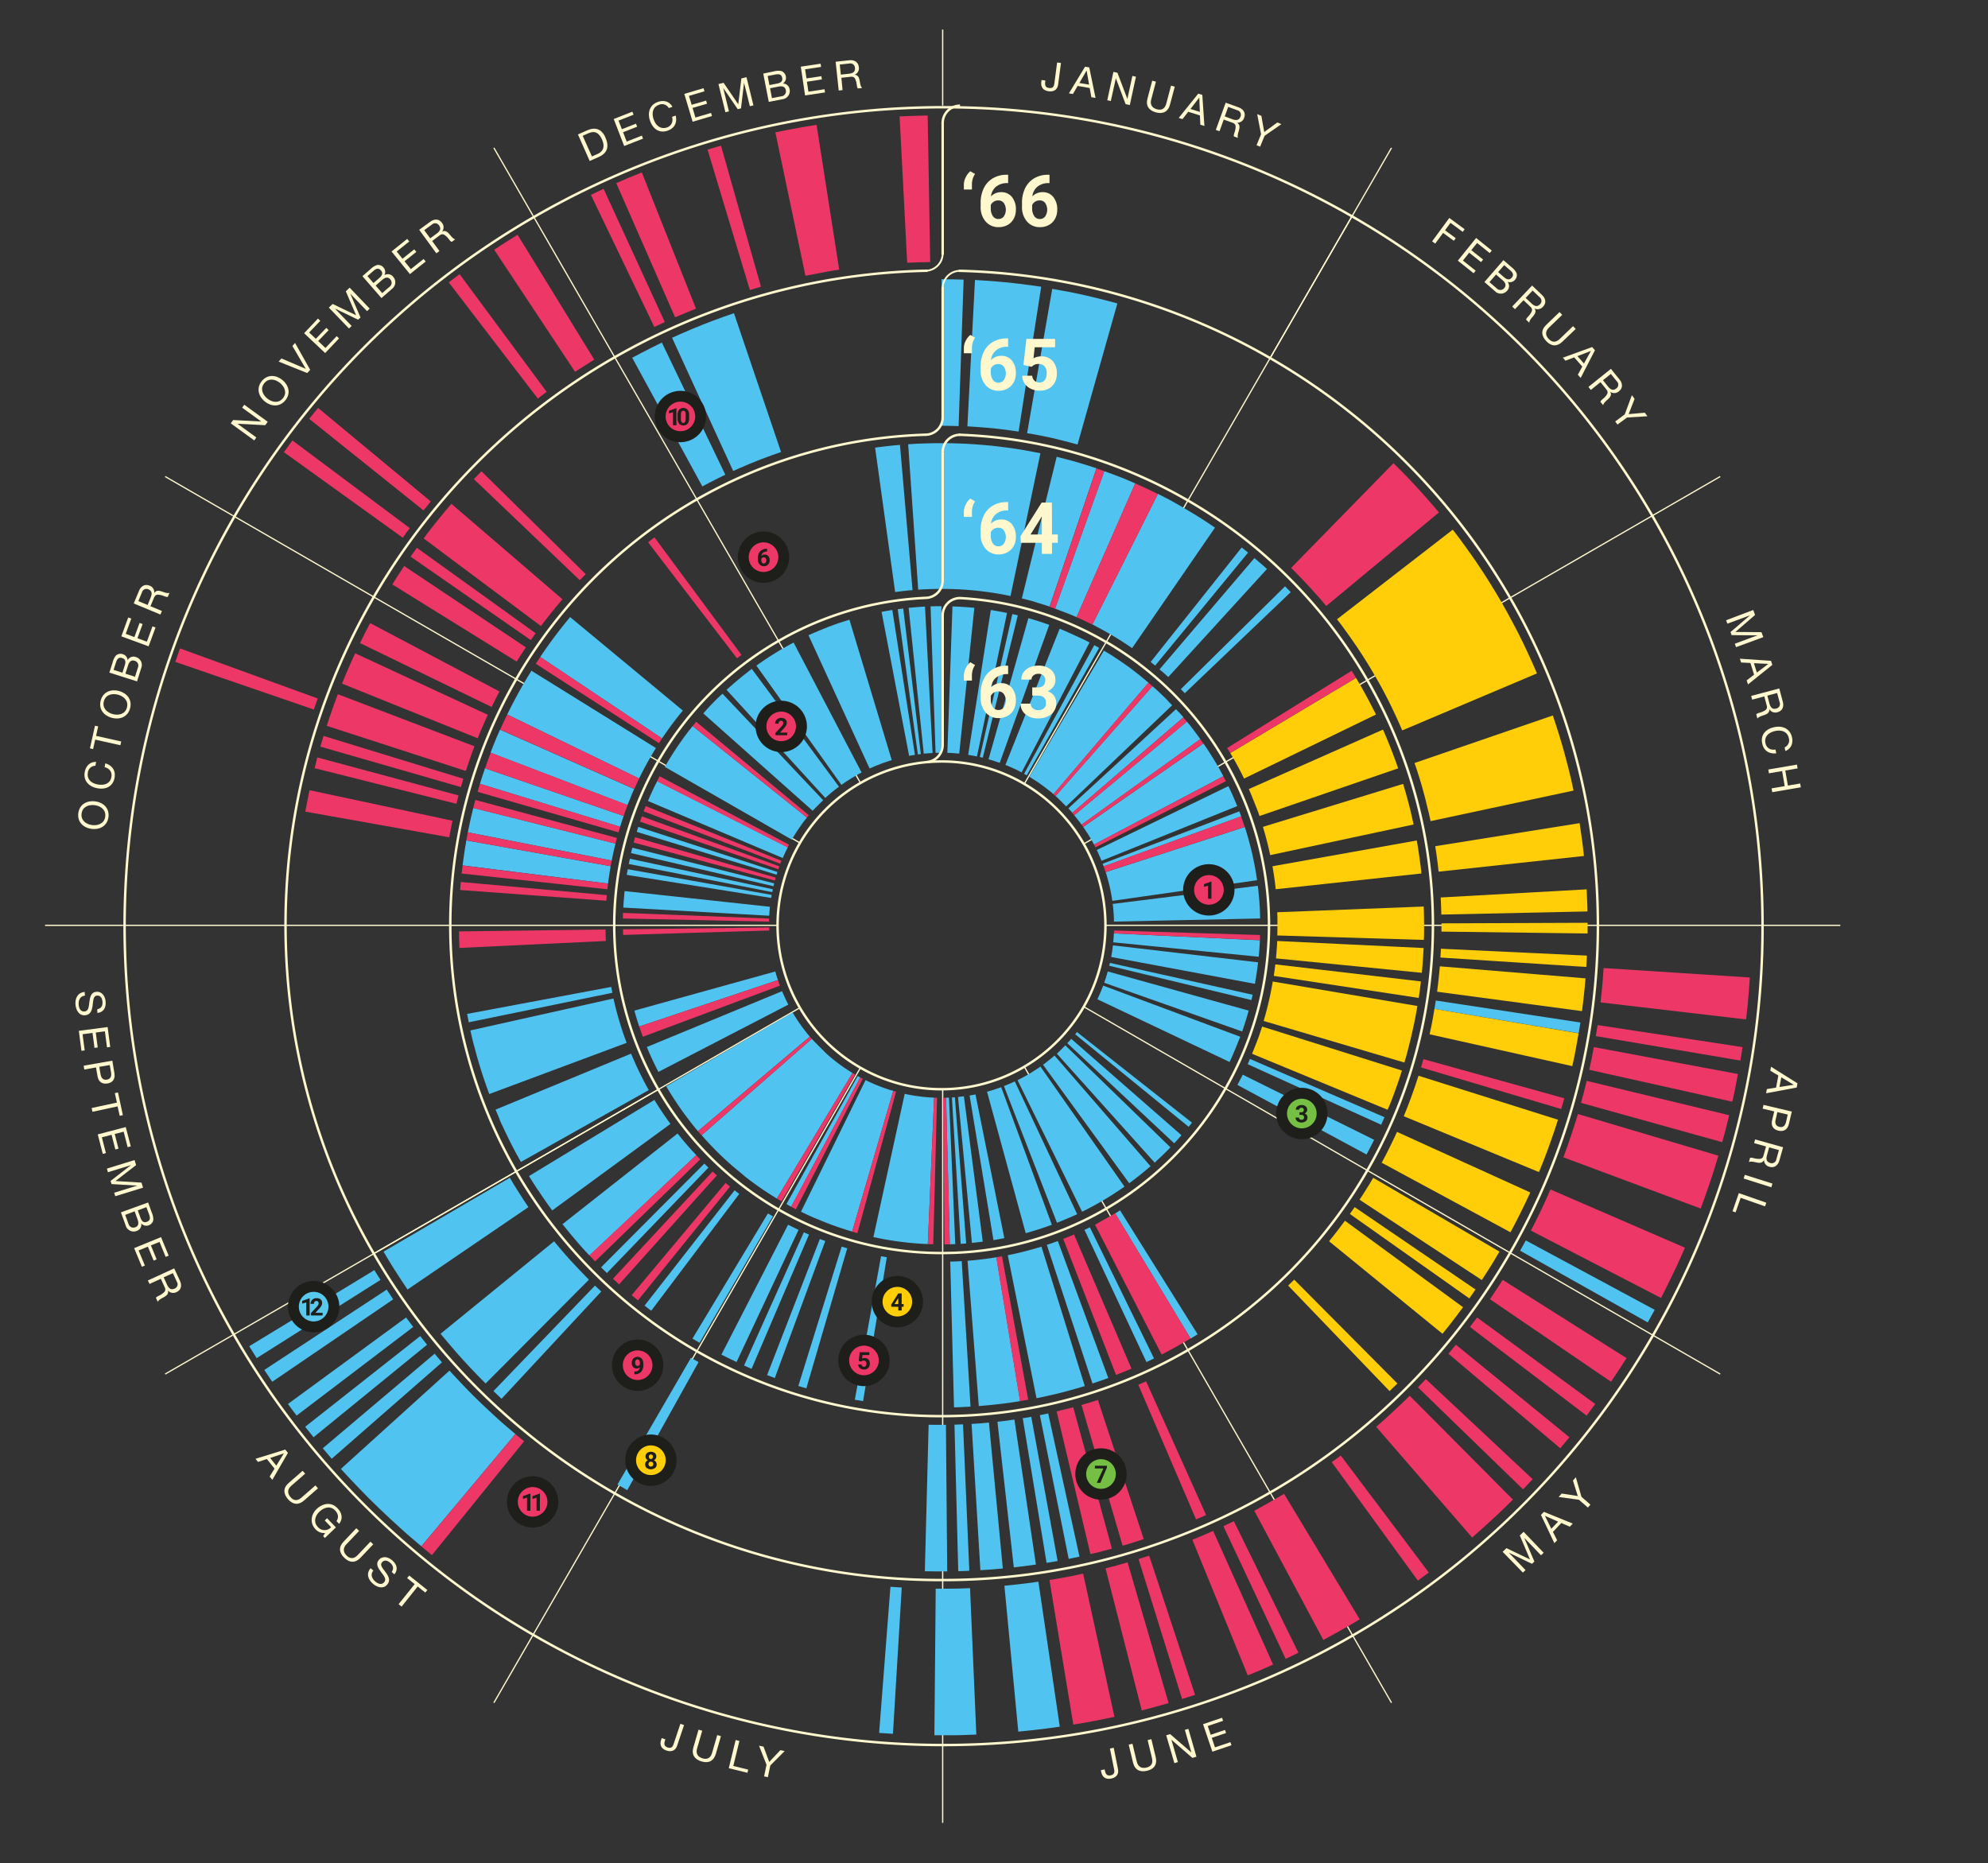 <svg id="Layer_1" data-name="Layer 1" xmlns="http://www.w3.org/2000/svg" viewBox="0 0 948.52 889.11"><rect x="0" y="0" width="948.52" height="889.11" fill="#333333" stroke="none"/><defs><style>.cls-1,.cls-2,.cls-8{fill:none;stroke:#fff8ce;}.cls-1{stroke-width:0.59px;}.cls-2{stroke-width:1.17px;}.cls-3{fill:#fff8ce;}.cls-4{fill:#51c3f0;}.cls-5{fill:#ffce08;}.cls-6{fill:#1e1e1a;}.cls-7{fill:#ed3766;}.cls-8{stroke-width:0.87px;}.cls-9{fill:#75bf44;}.cls-10{fill:#59c9ee;}</style></defs><title>yg-beatles-1708706-schedule-for_site</title><g id="_Group_" data-name="&lt;Group&gt;"><line class="cls-1" x1="449.77" y1="832.69" x2="449.77" y2="869.8"/><polyline class="cls-1" points="645.36 780.35 645.4 780.42 663.92 812.5"/><polyline class="cls-1" points="788.61 637.11 788.68 637.15 820.75 655.65"/><line class="cls-1" x1="840.95" y1="441.53" x2="878.06" y2="441.53"/><polyline class="cls-1" points="788.61 245.93 788.67 245.9 820.75 227.38"/><polyline class="cls-1" points="605.9 171.05 645.4 102.63 663.92 70.55"/><polyline class="cls-1" points="254.19 102.69 254.15 102.62 235.64 70.55"/><polyline class="cls-1" points="110.95 245.93 110.88 245.9 78.8 227.38"/><line class="cls-1" x1="58.61" y1="441.53" x2="21.5" y2="441.53"/><polyline class="cls-1" points="110.95 637.11 110.88 637.14 78.8 655.65"/><polyline class="cls-1" points="314.04 519.88 246.28 558.98 178.66 598.01"/><polyline class="cls-1" points="254.19 780.35 254.16 780.42 235.64 812.5"/><path class="cls-2" d="M840.95,441.53a390.75,390.75,0,1,0-52.27,195.62A389.54,389.54,0,0,0,840.95,441.53Z"/><polyline class="cls-1" points="449.77 519.72 449.77 597.9 449.77 675.73 449.77 753.94 449.77 832.69"/><polyline class="cls-1" points="488.72 508.99 527.81 576.71 566.81 644.27 605.9 711.99 645.36 780.35"/><polyline class="cls-1" points="517.09 480.37 584.71 519.41 652.44 558.51 720.07 597.55 788.61 637.11"/><polyline class="cls-1" points="527.42 441.53 527.44 441.53 605.43 441.53 683.64 441.53 761.64 441.53 840.95 441.53"/><polyline class="cls-1" points="517.09 402.68 584.71 363.64 652.44 324.53 720.07 285.49 788.61 245.93"/><polyline class="cls-1" points="488.72 374.06 527.81 306.33 566.81 238.77 605.9 171.05 645.36 102.69"/><polyline class="cls-1" points="410.56 373.59 371.46 305.85 332.46 238.3 293.38 170.58 254.19 102.69"/><polyline class="cls-1" points="246.28 324.06 178.66 285.03 110.95 245.93"/><polyline class="cls-1" points="381.66 402.21 314.04 363.17 246.3 324.06"/><polyline class="cls-1" points="371.03 441.53 293.02 441.53 214.82 441.53 136.81 441.53 58.61 441.53"/><polyline class="cls-1" points="381.66 480.84 314.04 519.88 246.3 558.99 178.66 598.01 110.95 637.11"/><polyline class="cls-1" points="332.46 644.74 293.38 712.46 254.19 780.35"/><polyline class="cls-1" points="410.56 509.46 371.46 577.19 332.48 644.74"/><path class="cls-2" d="M457.48,129.21a312.41,312.41,0,0,1-7.71,624.73h-.54a312.41,312.41,0,0,1-6.68-624.76"/><path class="cls-2" d="M441.74,207.42A234.07,234.07,0,0,0,246.3,324.07h0a235,235,0,0,0,0,234.91s0,0,0,0a234.85,234.85,0,0,0,86.17,85.75h0a233.72,233.72,0,0,0,116.76,31h.54a234.21,234.21,0,0,0,7.79-468.28"/><path class="cls-2" d="M371,441.53a77.72,77.72,0,0,0,10.62,39.31,78.75,78.75,0,0,0,28.9,28.62,77.65,77.65,0,0,0,38.68,10.27h.54A77.44,77.44,0,0,0,488.72,509a78.75,78.75,0,0,0,28.36-28.62h0a78.09,78.09,0,0,0,0-77.69h0a78.76,78.76,0,0,0-28.36-28.62,77.45,77.45,0,0,0-38.94-10.72h-.54a77.65,77.65,0,0,0-38.68,10.27,78.75,78.75,0,0,0-28.9,28.62A77.72,77.72,0,0,0,371,441.53Z"/></g><path class="cls-3" d="M504.86,40.34c-.24,1.87-1.47,3.62-4.55,3.22-2.56-.34-3.82-1.95-3.48-4.53l.11-.85,1.83.24-.08.58c-.21,1.6.07,2.79,1.85,3s2.32-.67,2.52-2.19l1.32-10,1.83.24Z"/><path class="cls-3" d="M517.71,31.82l2,.34,3,14.56-2-.34L519.92,42l-5.77-1-2.23,3.85L510,44.56ZM515,39.6l4.63.79-1.19-6.76h0Z"/><path class="cls-3" d="M531.24,34.3l1.91.41,4.75,12.52h0l2.38-11,1.71.37-2.93,13.53-2-.43L532.4,37.34h0L530,48.2l-1.7-.37Z"/><path class="cls-3" d="M558.25,49.89c-.9,3.37-3.3,4.64-6.64,3.76s-5.07-3.05-4.13-6.61l2.27-8.55,1.78.47-2.27,8.55c-.63,2.36.38,4,2.74,4.64s3.83-.37,4.46-2.73l2.27-8.55,1.78.47Z"/><path class="cls-3" d="M571.71,44.68l1.94.61,1,14.83-1.94-.61-.2-4.43-5.59-1.75-2.73,3.52-1.81-.57ZM568,52l4.48,1.4-.27-6.85h0Z"/><path class="cls-3" d="M584.8,49l6.13,2.22c2.44.88,3.48,2.76,2.72,4.84a3.32,3.32,0,0,1-3.46,2.48v0c1.41.84,1.32,2.06,1,3.39s-.94,2.71-.53,3.87l-1.93-.7c-.3-.71.48-2,.69-3.38s.36-2.53-1.32-3.14l-4.23-1.53-2,5.56L580.09,62ZM588,56.9c1.62.59,3.16.67,3.85-1.23a2.19,2.19,0,0,0-1.51-3.06L586,51l-1.64,4.54Z"/><path class="cls-3" d="M603.37,64.8,601.23,70l-1.7-.7,2.15-5.24-1.85-9.6,2,.83L603.19,63l6.25-4.56,1.94.79Z"/><path class="cls-3" d="M275.75,64.15l4.35-1.93c3.9-1.73,6.95-.74,8.75,3.34,1.88,4.24,1.08,7.46-3.15,9.33l-4.35,1.92Zm6.67,10.5,2.8-1.24c1.15-.51,4.12-2.2,2-6.87-1.34-3-3.26-4.35-6.37-3l-2.84,1.26Z"/><path class="cls-3" d="M292.82,56.79l8.9-3.5.57,1.44-7.18,2.82,1.61,4.1,6.7-2.64.57,1.44-6.7,2.64L299,67.56l7.24-2.85.57,1.44-9,3.52Z"/><path class="cls-3" d="M319.08,51.56A3.65,3.65,0,0,0,314.46,50c-3.12,1.07-3.56,4.1-2.62,6.83,1,3,3.21,5,6.34,4,2.29-.79,3.06-2.86,2.48-5.08l1.74-.6c.79,3.38-.56,6.06-3.86,7.2-4.07,1.4-7.09-.93-8.4-4.74s-.21-7.64,3.83-9c2.73-.94,5.49-.25,6.86,2.4Z"/><path class="cls-3" d="M326.5,44.8l9.17-2.72.44,1.49-7.4,2.19L330,50l6.9-2,.44,1.49-6.9,2,1.36,4.59,7.46-2.21.44,1.49-9.23,2.73Z"/><path class="cls-3" d="M342.79,40.11l2.45-.6,7,10.26,1.48-12.35,2.45-.6,3.31,13.45-1.7.42L355,39.49h0l-1.45,12.22L352,52.1l-6.95-10.16h0l2.75,11.19-1.69.42Z"/><path class="cls-3" d="M364.16,35.1l4.93-1a8.33,8.33,0,0,1,3.69-.21,3.29,3.29,0,0,1,2.15,2.53,3.2,3.2,0,0,1-1.42,3.44v0a3.18,3.18,0,0,1,3.23,2.77,3.93,3.93,0,0,1-3.37,4.71l-6.57,1.28Zm2.95,5.49,3.62-.7c2.06-.4,2.75-1.31,2.47-2.73-.37-1.88-1.75-1.89-3.31-1.59l-3.62.7Zm1.21,6.23,4.53-.88A2.37,2.37,0,0,0,374.93,43c-.34-1.77-1.87-2-3.39-1.69l-4.13.8Z"/><path class="cls-3" d="M382.08,31.81l9.45-1.42.23,1.53-7.63,1.15.66,4.35,7.12-1.07.23,1.54L385,39l.71,4.74,7.69-1.16.23,1.53-9.51,1.43Z"/><path class="cls-3" d="M398.7,29.46l6.48-.7c2.58-.28,4.34,1,4.57,3.16a3.32,3.32,0,0,1-2,3.75v0c1.63.14,2.09,1.28,2.37,2.61s.35,2.85,1.22,3.71l-2,.22c-.58-.5-.45-2-.87-3.34s-.79-2.43-2.56-2.24l-4.47.48L402,43l-1.83.2ZM405,35.19c1.72-.18,3.13-.79,2.92-2.79a2.19,2.19,0,0,0-2.7-2.09l-4.55.49.52,4.8Z"/><path class="cls-3" d="M110.1,202l1.15-1.58,13.37.71,0,0-9.08-6.61,1-1.41,11.2,8.15-1.19,1.63-13.24-.69,0,0,9,6.54-1,1.41Z"/><path class="cls-3" d="M124.87,181.9c2.75-3.44,6.87-3,9.81-.64s4.27,6.28,1.51,9.71-6.87,3-9.81.64S122.11,185.34,124.87,181.9ZM135,190c2.11-2.63.73-5.56-1.45-7.31s-5.34-2.46-7.45.17-.73,5.56,1.45,7.31S132.87,192.64,135,190Z"/><path class="cls-3" d="M148,176.47,146.58,178l-13.63-5.46,1.32-1.5L145.9,176l0,0-6.39-10.92,1.27-1.44Z"/><path class="cls-3" d="M145.11,159,151.7,152l1.12,1.07-5.32,5.59,3.19,3,5-5.21,1.12,1.07-5,5.22,3.47,3.3,5.36-5.64,1.13,1.07-6.63,7Z"/><path class="cls-3" d="M156.89,146.77l1.82-1.74,11.2,5.39L165,139l1.82-1.74,9.57,10-1.26,1.21-8-8.33,0,0L172,151.47l-1.14,1.08-11.09-5.34,0,0,8,8.32-1.26,1.21Z"/><path class="cls-3" d="M172.91,131.77l3.8-3.29a8.33,8.33,0,0,1,3.1-2,3.29,3.29,0,0,1,3.13,1.12,3.2,3.2,0,0,1,.48,3.69l0,0a3.17,3.17,0,0,1,4.18.79,3.93,3.93,0,0,1-.57,5.76L182,142.23Zm5.29,3.29,2.78-2.41c1.58-1.37,1.73-2.5.78-3.6-1.26-1.45-2.46-.77-3.66.28l-2.78,2.41Zm4.16,4.79,3.49-3a2.37,2.37,0,0,0,.34-3.58c-1.18-1.36-2.61-.79-3.78.23l-3.18,2.76Z"/><path class="cls-3" d="M186.8,120l7.48-6,1,1.21-6,4.8,2.74,3.45,5.63-4.48,1,1.21-5.63,4.48,3,3.75,6.09-4.84,1,1.21-7.53,6Z"/><path class="cls-3" d="M200,109.65l5.27-3.84c2.1-1.53,4.24-1.33,5.54.45a3.32,3.32,0,0,1,.12,4.25l0,0c1.48-.7,2.45.07,3.36,1.08s1.72,2.3,2.91,2.61l-1.66,1.21c-.75-.15-1.4-1.53-2.42-2.46s-1.9-1.71-3.34-.66L206.19,115l3.48,4.78-1.49,1.08Zm8.35,1.81c1.4-1,2.32-2.24,1.14-3.87a2.19,2.19,0,0,0-3.38-.46l-3.7,2.69,2.84,3.9Z"/><path class="cls-3" d="M37.36,388c.57-4.37,4.33-6.12,8.06-5.63s6.9,3.16,6.33,7.52-4.33,6.12-8.06,5.63S36.79,392.35,37.36,388Zm12.85,1.69c.44-3.35-2.26-5.13-5-5.49s-5.84.66-6.28,4,2.26,5.13,5,5.49S49.77,393,50.21,389.67Z"/><path class="cls-3" d="M45.51,365.4a3.65,3.65,0,0,0-3.59,3.3c-.58,3.25,1.85,5.1,4.69,5.61,3.11.56,6-.35,6.54-3.62.43-2.39-1-4.06-3.23-4.64l.33-1.81c3.34,1,5,3.44,4.41,6.88-.76,4.24-4.26,5.74-8.23,5s-6.78-3.54-6-7.74c.51-2.84,2.46-4.92,5.43-4.82Z"/><path class="cls-3" d="M45.42,352.92l-1,4.51-1.51-.34,2.41-10.81,1.52.34-1,4.51,12,2.67-.4,1.8Z"/><path class="cls-3" d="M48.05,334.23c1.14-4.25,5.1-5.5,8.73-4.52s6.43,4,5.28,8.29-5.09,5.5-8.73,4.52S46.91,338.49,48.05,334.23Zm12.51,3.36c.88-3.26-1.57-5.38-4.26-6.11s-5.88-.11-6.75,3.15,1.57,5.38,4.26,6.11S59.69,340.86,60.57,337.6Z"/><path class="cls-3" d="M52.18,320.94l1.53-4.79a8.33,8.33,0,0,1,1.59-3.34,3.29,3.29,0,0,1,3.25-.67,3.2,3.2,0,0,1,2.33,2.9h0a3.17,3.17,0,0,1,4-1.5,3.93,3.93,0,0,1,2.51,5.22l-2,6.37Zm6.23.05,1.12-3.51c.64-2,.18-3-1.21-3.48-1.83-.58-2.5.63-3,2.14l-1.12,3.51Zm6,1.93,1.4-4.4a2.37,2.37,0,0,0-1.58-3.23c-1.72-.55-2.64.68-3.11,2.16l-1.28,4Z"/><path class="cls-3" d="M57.89,303.63l3.29-9,1.46.53L60,302.44,64.12,304l2.47-6.76,1.46.53-2.47,6.76,4.5,1.65,2.67-7.3,1.46.53-3.31,9Z"/><path class="cls-3" d="M63.81,287.94l2.5-6c1-2.4,2.92-3.34,5-2.5A3.32,3.32,0,0,1,73.59,283h0c.9-1.37,2.12-1.22,3.43-.82s2.67,1.07,3.84.71l-.79,1.9c-.72.27-2-.57-3.35-.84s-2.51-.47-3.2,1.17l-1.73,4.15,5.46,2.27-.71,1.7Zm8.07-2.8c.66-1.6.81-3.13-1-3.9a2.19,2.19,0,0,0-3.13,1.37L66,286.83l4.46,1.85Z"/><path class="cls-3" d="M46.37,481.6c2-.39,2.68-1.78,2.52-3.67-.14-1.54-.83-3-2.63-2.88s-1.75,2.38-2.06,4.64-.88,4.52-3.59,4.76c-2.94.26-4.37-2.51-4.59-5-.27-3.09,1-5.83,4.36-6.13l.15,1.74c-2.32.21-3.15,2.23-3,4.31.15,1.66.83,3.45,2.82,3.27s2-2.4,2.31-4.64.73-4.52,3.26-4.75c2.8-.25,4.26,2.13,4.48,4.64.25,2.82-.89,5.08-3.91,5.47Z"/><path class="cls-3" d="M51.35,490.08l1.24,9.48-1.54.2-1-7.65-4.36.57.93,7.13-1.54.2-.93-7.13-4.75.62,1,7.71-1.54.2-1.25-9.54Z"/><path class="cls-3" d="M53.59,506.11l1,6c.47,2.71-.79,4.45-3.31,4.88s-4.31-.77-4.76-3.49l-.72-4.16-5.58,1-.31-1.82Zm-6.22,2.95.62,3.56c.34,2,1.4,2.83,3,2.55s2.34-1.37,2-3.41l-.62-3.56Z"/><path class="cls-3" d="M55.78,526.11l-1-4.51,1.52-.33,2.33,10.83-1.52.33-1-4.51-12,2.59-.39-1.8Z"/><path class="cls-3" d="M60,537.79,62.4,547l-1.5.39L59,540l-4.26,1.1,1.79,7-1.5.39-1.79-7-4.64,1.19,1.94,7.53-1.5.39-2.4-9.31Z"/><path class="cls-3" d="M64.2,553.53l.74,2.41-9.84,7.6,12.41.76.74,2.41L55,570.79l-.51-1.67,11-3.39v0l-12.28-.74-.46-1.5,9.74-7.53v0l-11,3.39L51,557.61Z"/><path class="cls-3" d="M70.67,573.78l1.71,4.72a8.33,8.33,0,0,1,.77,3.62A3.28,3.28,0,0,1,71,584.64a3.19,3.19,0,0,1-3.62-.88h0a3.18,3.18,0,0,1-2.24,3.62,3.93,3.93,0,0,1-5.17-2.6l-2.28-6.29ZM59.74,579.7,61.31,584a2.37,2.37,0,0,0,3.22,1.6c1.7-.61,1.67-2.15,1.15-3.61l-1.43-4Zm6-2.16L67,581c.71,2,1.72,2.52,3.08,2,1.81-.65,1.6-2,1.06-3.52L69.84,576Z"/><path class="cls-3" d="M76.84,590.3l3.64,8.85-1.44.59-2.93-7.14L72,594.26l2.74,6.66-1.44.59-2.74-6.66-4.43,1.82,3,7.19-1.44.59L64,595.56Z"/><path class="cls-3" d="M83.12,605.22l2.73,5.92c1.09,2.36.47,4.42-1.53,5.34a3.32,3.32,0,0,1-4.2-.72l0,0c.39,1.59-.55,2.39-1.72,3.08s-2.59,1.24-3.13,2.34l-.86-1.87c.29-.71,1.77-1.07,2.89-1.89s2.05-1.52,1.31-3.14l-1.88-4.09-5.37,2.47L70.54,611ZM79.7,613c.72,1.57,1.74,2.72,3.58,1.88a2.19,2.19,0,0,0,1.12-3.23l-1.92-4.16-4.39,2Z"/><path class="cls-3" d="M136.11,691.68l1.27,1.59-7.45,12.87-1.27-1.59,2.32-3.78-3.66-4.58-4.23,1.39-1.19-1.49Zm-7.21,4,2.93,3.67,3.61-5.84,0,0Z"/><path class="cls-3" d="M145.05,716c-2.63,2.3-5.33,2-7.6-.59s-2.5-5.36.28-7.79l6.66-5.82,1.21,1.39L138.94,709c-1.84,1.61-1.93,3.54-.32,5.38s3.38,1.84,5.22.23l6.66-5.82,1.21,1.39Z"/><path class="cls-3" d="M155.1,731.48a5.42,5.42,0,0,1-4.56-1.78c-2.86-3-2.13-7.09.47-9.59,2.91-2.8,7-3.62,10-.46,2.1,2.18,2.78,4.86.81,7.48l-1.28-1.33c1.25-1.72.77-3.59-.65-5.07-2.32-2.42-5.39-1.41-7.53.65s-2.83,5-.69,7.25a4.17,4.17,0,0,0,6.33.07l-3.06-3.19,1.12-1.07,4.21,4.37L155,733.86l-.81-.84Z"/><path class="cls-3" d="M172,743.3c-2.4,2.54-5.12,2.5-7.63.12s-3-5.11-.45-7.78l6.08-6.42,1.34,1.27-6.09,6.42c-1.68,1.77-1.59,3.71.18,5.39s3.54,1.51,5.22-.26l6.09-6.42,1.34,1.27Z"/><path class="cls-3" d="M186.9,750.09c1.13-1.63.7-3.14-.74-4.39-1.17-1-2.71-1.61-3.89-.24s.39,2.93,1.74,4.77,2.5,3.86.72,5.91c-1.93,2.23-4.89,1.23-6.79-.42-2.34-2-3.33-4.89-1.12-7.44l1.32,1.14c-1.53,1.76-.72,3.79.86,5.16,1.26,1.09,3,1.9,4.3.39s-.21-3.13-1.56-4.95-2.62-3.76-1-5.68c1.84-2.12,4.55-1.42,6.45.23,2.14,1.85,2.89,4.28,1,6.65Z"/><path class="cls-3" d="M197.85,755.89,194.25,753l1-1.21,8.65,6.91-1,1.21L199.29,757l-7.67,9.61-1.44-1.15Z"/><path class="cls-3" d="M323.07,833c-.6,1.78-2.14,3.27-5.08,2.29-2.45-.82-3.37-2.64-2.55-5.11l.27-.81,1.75.58-.18.55c-.51,1.53-.47,2.75,1.24,3.32s2.41-.22,2.89-1.67l3.21-9.6,1.75.59Z"/><path class="cls-3" d="M341.54,836.91c-1,3.35-3.4,4.57-6.72,3.61s-5-3.16-4-6.7l2.46-8.49,1.77.51-2.46,8.49c-.68,2.35.29,4,2.64,4.7s3.84-.28,4.52-2.63l2.46-8.49,1.77.51Z"/><path class="cls-3" d="M351,830.27l1.79.44-2.92,11.94,7.12,1.74-.37,1.51-8.91-2.18Z"/><path class="cls-3" d="M367.52,842.44,366.37,848l-1.8-.38,1.15-5.54-3.57-9.1,2.15.45,2.72,7.3,5.31-5.63,2.05.43Z"/><path class="cls-3" d="M533.43,844.18c.36,1.84-.24,3.9-3.28,4.5-2.53.5-4.24-.63-4.74-3.18l-.16-.84,1.81-.36.11.57c.31,1.58,1,2.62,2.72,2.27s2-1.38,1.68-2.88l-2-9.93,1.81-.36Z"/><path class="cls-3" d="M551.42,838.47c.82,3.39-.7,5.65-4.05,6.46s-5.91-.27-6.77-3.86l-2.07-8.6,1.79-.43,2.07,8.6c.57,2.38,2.24,3.35,4.62,2.78s3.2-2.14,2.62-4.52l-2.07-8.6,1.79-.43Z"/><path class="cls-3" d="M556.43,828l1.88-.54,10.13,8.76h0l-3.12-10.79,1.68-.49,3.85,13.3-1.94.56-10-8.66h0L562,840.81l-1.68.49Z"/><path class="cls-3" d="M574,822.71l9.06-3.06.5,1.47-7.31,2.47,1.41,4.17,6.82-2.3.5,1.47-6.82,2.3,1.53,4.54,7.37-2.48.5,1.47-9.11,3.08Z"/><path class="cls-3" d="M716.94,740.45l1.82-1.74L730,744.11l-4.87-11.45,1.82-1.74,9.57,10-1.26,1.21-8-8.33,0,0,4.83,11.32-1.14,1.09-11.09-5.35,0,0,8,8.33-1.26,1.2Z"/><path class="cls-3" d="M735.23,722.88l1.4-1.48L750.4,727l-1.4,1.48-4.06-1.77-4,4.25,2,4-1.31,1.38Zm4.94,6.59,3.23-3.4-6.27-2.77,0,0Z"/><path class="cls-3" d="M754.56,714.24l4.27,3.72-1.21,1.39-4.27-3.72-9.69-1.33,1.44-1.65,7.7,1.2-2.31-7.39,1.37-1.58Z"/><path class="cls-3" d="M857.63,516.93l-.38,2-14.61,2.74.38-2,4.38-.71,1.09-5.76-3.81-2.3L845,509Zm-7.73-2.87-.87,4.61,6.78-1.07v0Z"/><path class="cls-3" d="M854.91,530.39l-1.38,5.91c-.63,2.68-2.46,3.79-5,3.21s-3.67-2.39-3-5.07l1-4.12L841,529l.42-1.79Zm-6.88.28-.82,3.51c-.49,2,.18,3.15,1.79,3.52s2.69-.35,3.16-2.37l.82-3.51Z"/><path class="cls-3" d="M850.76,547.42,849,553.69c-.7,2.5-2.5,3.67-4.63,3.08a3.32,3.32,0,0,1-2.73-3.26h0c-.73,1.47-2,1.47-3.3,1.23s-2.77-.74-3.9-.24l.55-2c.68-.35,2,.33,3.42.43s2.55.17,3-1.55l1.21-4.33-5.7-1.59.5-1.77Zm-7.68,3.75c-.46,1.66-.43,3.2,1.51,3.75a2.19,2.19,0,0,0,2.94-1.73l1.23-4.41-4.65-1.3Z"/><path class="cls-3" d="M845.69,564.77l-.56,1.76-13.2-4.18.56-1.76Z"/><path class="cls-3" d="M842.74,573.89l-.61,1.74-11.61-4.07-2.42,6.92-1.47-.51,3-8.66Z"/><path class="cls-3" d="M836.51,291.07l.87,2.37L828,301.55l12.44.1.87,2.37-13,4.78-.6-1.64,10.81-4v0l-12.31-.09-.54-1.47,9.32-8v0l-10.82,4-.6-1.64Z"/><path class="cls-3" d="M845,315.33l.61,1.94L834,326.58l-.61-1.94,3.53-2.7-1.76-5.59-4.44-.23-.57-1.81Zm-8.17,1.12,1.41,4.48,5.47-4.14v0Z"/><path class="cls-3" d="M848.93,328.5l1.68,6.3c.67,2.51-.28,4.43-2.42,5a3.32,3.32,0,0,1-4-1.42h0c.12,1.64-.94,2.26-2.22,2.74s-2.76.78-3.48,1.77l-.53-2c.41-.65,1.93-.76,3.17-1.37s2.28-1.15,1.82-2.88l-1.16-4.35L836,333.85l-.47-1.78Zm-4.7,7.14c.45,1.67,1.26,3,3.21,2.46a2.19,2.19,0,0,0,1.65-3l-1.18-4.42-4.67,1.25Z"/><path class="cls-3" d="M851.49,356.61a3.65,3.65,0,0,0,2-4.42c-.71-3.22-3.66-4-6.48-3.39-3.09.68-5.37,2.61-4.66,5.85.52,2.37,2.49,3.37,4.76,3l.39,1.8c-3.45.4-6-1.26-6.7-4.67-.92-4.21,1.74-6.93,5.68-7.8s7.61.67,8.53,4.84c.62,2.82-.39,5.48-3.18,6.53Z"/><path class="cls-3" d="M857.37,364.84l.31,1.82-5.87,1,1.23,7.19,5.87-1,.31,1.82L845.58,378l-.31-1.82,6.25-1.07-1.23-7.19L844,369l-.31-1.82Z"/><path class="cls-3" d="M691.5,104l7.33,5.39-.92,1.25-5.85-4.3-2.61,3.55,5.13,3.77-.92,1.25-5.13-3.77-3.76,5.11-1.48-1.09Z"/><path class="cls-3" d="M704.29,113.55l7.48,6-1,1.21-6-4.81L702,119.36l5.63,4.49-1,1.21-5.63-4.49-3,3.75,6.08,4.85-1,1.21-7.52-6Z"/><path class="cls-3" d="M717.32,124.13l3.79,3.3a8.34,8.34,0,0,1,2.44,2.79,3.28,3.28,0,0,1-.67,3.25,3.2,3.2,0,0,1-3.59,1l0,0a3.17,3.17,0,0,1-.2,4.25,3.93,3.93,0,0,1-5.79.24l-5.05-4.39Zm-6.68,10.49,3.49,3a2.37,2.37,0,0,0,3.59-.17c1.18-1.36.41-2.7-.76-3.71L713.79,131Zm4.16-4.79,2.78,2.42c1.58,1.37,2.72,1.36,3.68.27,1.26-1.45.41-2.55-.79-3.59l-2.78-2.42Z"/><path class="cls-3" d="M731,136.25l4.72,4.49c1.88,1.79,2.08,3.92.55,5.53a3.32,3.32,0,0,1-4.16.89l0,0c1,1.33.38,2.42-.46,3.5s-1.95,2.11-2,3.33l-1.49-1.42c0-.77,1.25-1.65,2-2.82s1.34-2.17,0-3.4l-3.26-3.1-4.07,4.29-1.33-1.27Zm-.27,8.54c1.25,1.19,2.63,1.88,4,.42a2.19,2.19,0,0,0-.16-3.41l-3.32-3.15-3.33,3.5Z"/><path class="cls-3" d="M745.43,163.06c-2.52,2.42-5.23,2.26-7.62-.23s-2.75-5.24-.1-7.79l6.37-6.13,1.28,1.33L739,156.37c-1.76,1.7-1.76,3.63-.06,5.39s3.47,1.67,5.23,0l6.37-6.13,1.28,1.33Z"/><path class="cls-3" d="M759.64,165.6l1.35,1.53-6.82,13.21-1.35-1.53,2.13-3.89-3.87-4.4-4.16,1.59-1.26-1.43Zm-7,4.34,3.1,3.52,3.32-6,0,0Z"/><path class="cls-3" d="M768.61,176l4.09,5.07c1.63,2,1.54,4.16-.18,5.55a3.32,3.32,0,0,1-4.24.33l0,0c.77,1.45.06,2.45-.92,3.4s-2.21,1.83-2.46,3l-1.29-1.6c.11-.76,1.45-1.47,2.34-2.53s1.62-2,.5-3.37l-2.82-3.5-4.6,3.71-1.16-1.43Zm-1.4,8.43c1.08,1.34,2.36,2.21,3.93.95a2.19,2.19,0,0,0,.3-3.4l-2.87-3.56-3.76,3Z"/><path class="cls-3" d="M776.29,199.22l-4.55,3.37-1.09-1.48,4.55-3.37,3.4-9.17,1.3,1.76-2.83,7.26,7.71-.66,1.25,1.68Z"/><path class="cls-4" d="M440.92,281.2c.94,0,1.88-.08,2.83-.11l2.74-.07c.91,0,1.82,0,2.74,0h0c.92,0,1.83,0,2.74,0l2.74.07c.94,0,1.88.06,2.81.11s1.83.11,2.74.17l2.76.21c.91.08,1.82.15,2.73.25s1.82.2,2.73.31,1.85.23,2.77.36l2.73.39,2.74.46,2.66.49c.92.18,1.84.35,2.76.55l14.27-68.12c-1.31-.27-2.63-.52-4-.77s-2.54-.47-3.82-.69-2.62-.45-3.94-.65-2.61-.38-3.91-.56-2.63-.35-4-.51-2.62-.31-3.94-.45-2.61-.24-3.91-.35-2.63-.21-4-.3-2.61-.18-3.93-.25-2.69-.11-4-.15-2.62-.08-3.94-.1-2.61,0-3.93,0h0c-1.31,0-2.62,0-3.93,0s-2.62.05-3.93.1-2.7.09-4,.15-2.62.16-3.93.25l4.79,69.39C439.09,281.31,440,281.25,440.92,281.2Zm-11,.94c.91-.11,1.83-.22,2.74-.31s1.82-.17,2.73-.25l-6-69.3c-1.31.11-2.62.22-3.93.35s-2.62.29-3.93.45-2.65.33-4,.51l9.56,68.91ZM317.48,350c.51-.74,1-1.47,1.55-2.2s1.12-1.55,1.69-2.32,1.1-1.45,1.66-2.17,1.1-1.41,1.66-2.11,1.16-1.45,1.76-2.16L272,294.43c-.85,1-1.69,2.07-2.53,3.11s-1.59,2-2.38,3-1.61,2.07-2.39,3.12-1.62,2.21-2.43,3.32-1.5,2.1-2.24,3.16-1.54,2.22-2.29,3.33l58.13,38.87C316.41,351.58,316.94,350.81,317.48,350Zm-11.32,19c.42-.84.86-1.66,1.29-2.49s.84-1.58,1.28-2.37.87-1.58,1.32-2.36,1-1.65,1.46-2.48,1-1.59,1.45-2.37l-59.41-36.89q-1.05,1.69-2.08,3.41c-.71,1.18-1.41,2.36-2.1,3.55s-1.27,2.26-1.9,3.39-1.23,2.27-1.84,3.41-1.25,2.37-1.86,3.57-1.19,2.37-1.77,3.56l62.94,30.54Q305.53,370.25,306.16,369Zm-5.69,12.55c.34-.85.68-1.69,1-2.53s.73-1.68,1.1-2.52l-64-28.35c-.53,1.2-1.06,2.39-1.58,3.6s-1,2.42-1.48,3.63-1,2.51-1.48,3.78l65.33,25Q299.94,382.86,300.47,381.55ZM296.67,392c.29-.89.58-1.78.88-2.66l-66.16-22.76c-.44,1.27-.85,2.54-1.27,3.82s-.77,2.39-1.14,3.6l66.89,20.51C296.13,393.7,296.4,392.87,296.67,392Zm-4.27,16c.2-.94.4-1.89.62-2.83s.43-1.77.65-2.65l-67.86-17c-.32,1.27-.64,2.54-.93,3.81s-.6,2.7-.88,4-.53,2.55-.78,3.83l68.64,13.46Q292.12,409.34,292.4,408Zm-1.91,10.8c.13-.89.26-1.78.4-2.66s.3-1.88.47-2.82L222.49,401c-.24,1.34-.46,2.7-.67,4.05s-.39,2.54-.57,3.82-.38,2.7-.55,4.06l69.4,8.67C290.23,420.69,290.36,419.75,290.49,418.81Zm-51,117.88c.55,1.21,1.11,2.4,1.68,3.6s1.15,2.39,1.74,3.57,1.2,2.4,1.82,3.59,1.19,2.29,1.81,3.43,1.31,2.38,2,3.57l61-34.29c-.46-.83-.93-1.65-1.38-2.49s-.84-1.59-1.25-2.38-.85-1.66-1.26-2.5-.82-1.65-1.21-2.49-.79-1.67-1.17-2.51-.74-1.67-1.1-2.5-.72-1.68-1.07-2.52l-64.66,26.71q.75,1.81,1.53,3.61C238.38,534.29,238.9,535.5,239.44,536.69Zm-13.18-37.34c.33,1.28.68,2.54,1,3.81s.73,2.56,1.1,3.84.76,2.55,1.16,3.82.81,2.55,1.24,3.81.82,2.4,1.24,3.6.91,2.55,1.38,3.82L299,497.6q-.49-1.32-1-2.66c-.29-.83-.59-1.66-.87-2.5s-.58-1.77-.86-2.66-.54-1.77-.81-2.66-.52-1.78-.77-2.68-.49-1.76-.72-2.65-.44-1.78-.66-2.67-.42-1.77-.62-2.66l-68.27,15.23q.43,1.92.88,3.83C225.62,496.8,225.93,498.08,226.26,499.36Zm-3.43-15.54c.25,1.35.5,2.7.77,4l68.52-14.07c-.19-.93-.36-1.87-.54-2.81Zm109.35,67.39c-.63-.68-1.26-1.35-1.88-2s-1.21-1.35-1.81-2-1.18-1.37-1.77-2.07-1.21-1.44-1.81-2.18-1.12-1.38-1.67-2.08l-54.91,43.26q1.19,1.5,2.41,3t2.61,3.13q1.26,1.49,2.55,3c.86,1,1.72,2,2.59,2.92s1.8,2,2.71,2.92Zm-75.49,16.72c.74,1.13,1.49,2.26,2.26,3.37s1.46,2.13,2.21,3.18,1.51,2.09,2.27,3.12l56.41-41.3c-.53-.72-1.06-1.45-1.58-2.18s-1-1.48-1.54-2.22-1-1.56-1.56-2.34-1-1.55-1.51-2.34-1-1.57-1.47-2.36L252.4,561.18c.7,1.14,1.41,2.27,2.12,3.4S256,566.82,256.69,567.93ZM366.39,579l-36,59.73q1.68,1,3.39,2l35-60.33Zm-58.86,44c1.05.82,2.12,1.63,3.18,2.44l42-55.75q-1.12-.84-2.22-1.71Zm28.53-67.78-49.28,49.51q1.38,1.37,2.79,2.72L338,557.14Q337,556.2,336.07,555.24Zm84.31,44.22-12.51,68.45c1.31.24,2.62.45,3.94.67l11.32-68.65ZM380.9,661.34c1.27.39,2.54.76,3.82,1.13l19.52-66.83-2.67-.8Zm10.27-70.14L366,656.15c1.22.47,2.45.94,3.68,1.39l24.08-65.36C392.87,591.86,392,591.53,391.17,591.2ZM383.52,588,355,651.58q1.79.8,3.6,1.57L386,589.1C385.19,588.74,384.35,588.37,383.52,588Zm-5-2.37c-.84-.41-1.68-.83-2.51-1.25l-31.81,62c1.19.61,2.4,1.2,3.6,1.79s2.42,1.17,3.63,1.74L381,586.85Q379.77,586.25,378.51,585.63Zm94.16,14.72-2.73.38c-.92.12-1.85.22-2.77.33l-2.73.28c-.94.09-1.87.18-2.81.25L467,670.93c1.36-.1,2.71-.23,4.06-.36l3.91-.4c1.32-.15,2.64-.29,4-.46s2.62-.36,3.93-.55,2.56-.39,3.83-.59l-11.32-68.65Zm21.55-4.71-2.67.76-2.64.71-2.66.65-2.74.62-2.68.57,13.7,68.23c1.29-.25,2.56-.52,3.84-.8s2.63-.58,3.94-.88,2.55-.61,3.82-.93,2.53-.66,3.79-1,2.56-.71,3.83-1.07,2.55-.74,3.82-1.13l-20.67-66.5Zm7.91-2.54-2.68.91,21.79,66.14q1.92-.64,3.83-1.29c1.24-.43,2.49-.87,3.72-1.32l-24.08-65.36Zm15.29-6.26L547,649.93q1.82-.85,3.62-1.73L520,585.62ZM532.07,579l36,59.73c1.12-.67,2.23-1.37,3.34-2.06l-37-59.12C533.62,578,532.85,578.52,532.07,579Zm-73.2,22.77-2.73.14-2.76.1,1.8,69.53c1.32,0,2.63-.09,3.94-.15s2.63-.12,3.94-.2Zm132.79-86.48c-.41.8-.83,1.6-1.26,2.39L652,550.88c.61-1.13,1.21-2.28,1.81-3.42s1.22-2.39,1.82-3.59l-62.67-31.07C592.5,513.62,592.09,514.45,591.66,515.28Zm3.64-7.5L659,536.68c.54-1.19,1.06-2.39,1.58-3.59l-64.2-27.81C596,506.12,595.68,507,595.3,507.78ZM551.15,317.6l44.34-53.92c-1-.83-2-1.64-3.05-2.45L549,315.88C549.73,316.45,550.45,317,551.15,317.6Zm4.21,3.61c.69.61,1.38,1.23,2.06,1.85l47.09-51.57c-1-.89-2-1.77-3-2.64s-2-1.72-3-2.56l-45.29,53.13C554,320,554.68,320.61,555.36,321.21Zm9.93,9.57,50.55-48.23c-.9-.94-1.81-1.86-2.72-2.78L563.4,328.84C564,329.48,564.67,330.13,565.3,330.78Zm-69.72-43,2.58.8c.88.28,1.77.57,2.64.86l22.37-66c-1.26-.43-2.53-.83-3.8-1.23s-2.46-.77-3.7-1.14-2.54-.76-3.83-1.12-2.56-.7-3.85-1-2.53-.65-3.81-1l-16.62,67.59,2.66.67c.89.24,1.79.47,2.67.72S494.69,287.54,495.58,287.81Zm31.31-63L503.4,290.39q1.29.46,2.57,1c.88.33,1.75.67,2.62,1l2.55,1c.84.35,1.68.72,2.51,1.09l28-63.82c-1.2-.52-2.39-1-3.6-1.55s-2.44-1-3.66-1.49-2.5-1-3.75-1.44S528.13,225.27,526.89,224.82Zm-3.26,74.47c.81.43,1.62.85,2.42,1.29s1.64.91,2.44,1.37,1.58.92,2.37,1.38,1.57.94,2.35,1.42,1.6,1,2.39,1.5,1.5,1,2.24,1.47l2.33,1.58,39.54-57.49q-1.67-1.15-3.35-2.26c-1.07-.71-2.14-1.42-3.22-2.1s-2.28-1.44-3.44-2.14-2.24-1.36-3.37-2-2.25-1.32-3.38-2-2.34-1.32-3.52-2-2.31-1.23-3.47-1.84-2.32-1.2-3.49-1.79l-31.25,62.31ZM754.05,487.9l-69-10.5c-.2,1.33-.42,2.64-.64,4L753.22,493C753.51,491.31,753.79,489.61,754.05,487.9ZM496.14,675.27l13.76,68.57c1.72-.34,3.43-.71,5.14-1.08l-14.92-68.33Q498.13,674.87,496.14,675.27ZM494,207.37c1.37.26,2.74.52,4.1.8s2.65.57,4,.86,2.72.63,4.08,1,2.63.65,3.94,1,2.66.7,4,1.07l19-67.31c-1.71-.48-3.43-.94-5.16-1.39s-3.39-.87-5.09-1.28-3.51-.85-5.27-1.25-3.41-.76-5.13-1.11-3.54-.71-5.32-1-3.39-.63-5.1-.93l-12,68.9C491.4,206.88,492.72,207.12,494,207.37Zm10.62,537.48-12.58-68.8q-2,.36-4.07.68l11.37,69C501.14,745.46,502.9,745.17,504.66,744.85ZM480,677.92c-1.36.17-2.73.32-4.1.47l7.81,69.5c1.77-.2,3.54-.39,5.3-.62s3.5-.48,5.25-.73L484,677.35C482.69,677.55,481.33,677.74,480,677.92Zm-12.36,1.26c-1.35.1-2.71.18-4.07.25l4.19,69.8c1.76-.1,3.53-.2,5.28-.33s3.62-.31,5.43-.48l-6.62-69.62C470.42,678.94,469,679.07,467.62,679.18ZM469.72,204c1.35.12,2.71.22,4.06.36s2.72.3,4.08.46,2.73.34,4.09.53,2.71.37,4.05.58l10.78-69.11c-1.74-.27-3.49-.5-5.24-.74s-3.53-.47-5.3-.68-3.5-.42-5.26-.6-3.5-.32-5.25-.47-3.52-.28-5.29-.4-3.5-.24-5.26-.33l-3.62,69.84c1.36.07,2.71.17,4.06.26S468.36,203.93,469.72,204ZM457.2,749.7c1.77,0,3.52-.12,5.28-.2l-3-69.86c-1.36.06-2.71.12-4.08.15Zm.18-546.38,2.39-69.89q-2.63-.09-5.27-.13c-1.75,0-3.51-.07-5.26-.07v69.93c1.36,0,2.71,0,4.07.05S456,203.28,457.38,203.32Zm-8.15,546.49c.9,0,1.81,0,2.71,0l-.62-69.93-2.09,0h0l-2.1,0c-1.36,0-2.71,0-4.06-.05l-1.81,69.91c1.75,0,3.51.05,5.26.07C447.42,749.78,448.32,749.81,449.23,749.81ZM568.72,535.69l-54.87-43.24c-.28.36-.56.72-.85,1.08l54.14,44.14C567.67,537,568.2,536.35,568.72,535.69ZM524.47,408.17c.19.43.4.85.58,1.28s.34.86.51,1.29l64.75-26.1c-.32-.8-.64-1.6-1-2.4s-.69-1.59-1-2.37-.71-1.58-1.07-2.36-.75-1.61-1.13-2.4l-62.81,30.48c.21.43.4.87.61,1.3S524.28,407.74,524.47,408.17Zm67.73-18.63c-.29-.81-.6-1.6-.9-2.4l-65.2,25c.17.43.35.86.5,1.29ZM600.79,454q.11-1.34.19-2.68c.06-.89.11-1.78.15-2.67l-69.67-3.26c0,.48-.06,1-.09,1.45s-.07,1-.11,1.43-.06.92-.1,1.37l69.41,6.89Q600.69,455.27,600.79,454Zm.38-18.42c0-.84-.06-1.68-.11-2.52s-.11-1.78-.17-2.67-.13-1.69-.21-2.52-.16-1.79-.26-2.68-.18-1.68-.29-2.52l-69.24,8.65c.06.45.13.9.18,1.36s.09,1,.13,1.45.07.91.11,1.36.08,1,.11,1.45,0,.91.05,1.36,0,1,0,1.45l69.75-1.49C601.24,437.37,601.21,436.48,601.17,435.58Zm-2,31.34c.14-.84.28-1.68.41-2.53s.26-1.78.37-2.68.21-1.68.31-2.52L531,451.09c-.05.46-.11.91-.17,1.36s-.11,1-.18,1.46-.16.91-.24,1.37-.16.91-.24,1.37l68.59,12.8C598.89,468.61,599,467.77,599.18,466.92Zm-70.84-48.14c.13.45.26.9.39,1.36s.25.91.36,1.36.21.91.32,1.37.23,1,.33,1.44.19.91.28,1.36.16.91.24,1.37.18,1,.26,1.45.13.91.2,1.37L599.78,420c-.12-.84-.24-1.69-.38-2.52s-.28-1.78-.44-2.67-.32-1.68-.48-2.52-.34-1.69-.51-2.52-.38-1.79-.58-2.68-.4-1.67-.61-2.51-.43-1.69-.66-2.53-.45-1.7-.69-2.54-.49-1.69-.75-2.53-.5-1.59-.75-2.38l-66.39,21.54c.14.43.28.85.42,1.28S528.2,418.32,528.34,418.78Zm69.34,55.87-68.11-15.19c-.1.45-.21.91-.32,1.36l67.85,16.36C597.3,476.34,597.49,475.5,597.68,474.65Zm-4.19,15.15q.42-1.25.81-2.51c.26-.84.51-1.68.76-2.52s.49-1.69.73-2.54l-67.25-18.68c-.13.46-.26.92-.39,1.38s-.26.91-.41,1.36-.31.91-.46,1.36-.28.85-.43,1.28l65.81,23.25C592.94,491.39,593.22,490.6,593.49,489.8ZM562,543.62c.57-.64,1.14-1.28,1.71-1.93l-52.59-46c-.31.35-.6.71-.91,1.05s-.65.69-1,1l51,47.78C560.84,544.91,561.44,544.27,562,543.62ZM488.62,369.25c.42.23.84.48,1.26.72l34.54-60.83-2.32-1.3Zm26.49-65c-.8-.39-1.61-.76-2.41-1.13l-2.36-1.06L508,301l-2.42-1-25.88,65c.44.18.88.34,1.32.52l1.29.57,1.28.58c.43.2.88.39,1.31.59s.85.44,1.28.66l1.25.64,32.42-62-2.3-1.18C516.71,305,515.92,304.64,515.11,304.25ZM473,362.7l1.32.41,1.36.46L477,364l23.61-65.85c-.82-.3-1.64-.59-2.47-.87s-1.67-.55-2.51-.82l-2.44-.76-2.53-.75-19,67.34ZM552.81,553c.64-.6,1.28-1.2,1.91-1.81s1.23-1.19,1.84-1.8l.25-.24c.55-.55,1.09-1.12,1.63-1.68L508.28,498.8c-.34.35-.67.71-1,1s-.67.64-1,1l-1,1-1,1,46.68,52C551.52,554.17,552.17,553.58,552.81,553ZM475.33,291.5l-2.6-.43-10.79,69.11c.47.07.93.17,1.41.25l1.36.24,1.42.27,14.34-68.46c-.87-.18-1.74-.35-2.62-.52Zm68.55,30.86-2.08-1.63c-.68-.52-1.36-1-2-1.55s-1.45-1.07-2.18-1.59-1.4-1-2.1-1.47-1.47-1-2.21-1.5-1.41-.94-2.12-1.4-1.51-1-2.27-1.42l-2.23-1.34-35.57,60.21,1.21.72c.41.25.81.52,1.21.78l1.16.75,1.19.81,1.12.8c.4.29.81.56,1.2.86s.73.56,1.09.84l1.12.88c.36.29.74.57,1.1.86s.74.64,1.11,1l45.34-53.2c-.68-.58-1.36-1.16-2.05-1.73S544.56,322.9,543.88,322.36Zm12.93,11.56-1.18-1.16c-.61-.6-1.23-1.2-1.85-1.79s-1.27-1.2-1.92-1.79-1.3-1.18-2-1.76l-46.23,52.42c.35.31.72.62,1.06.94s.68.65,1,1l1,1,1,1,1,1,50.56-48.25c-.59-.62-1.19-1.23-1.79-1.84Zm-38.41,63c.25.39.51.78.76,1.18s.5.81.75,1.22.49.85.73,1.27.47.8.69,1.2.44.81.66,1.22L583.7,370.4q-.6-1.13-1.21-2.25c-.41-.75-.82-1.5-1.25-2.24s-.92-1.57-1.38-2.35-.91-1.5-1.37-2.25-.92-1.47-1.38-2.2-.93-1.43-1.4-2.13-1-1.48-1.52-2.22l-57.37,39.83c.28.4.56.79.83,1.2S518.14,396.56,518.39,397Zm51.14-48.55q-.77-1-1.56-2c-.55-.69-1.11-1.38-1.67-2.06L512.55,389c.3.36.59.74.89,1.11l.85,1.08c.28.37.59.73.87,1.11s.57.8.86,1.2l56.69-40.81c-.53-.74-1.06-1.47-1.6-2.2S570.06,349.09,569.53,348.4Zm-8.42-10-51.38,47.35c.32.35.64.7,1,1.06s.61.7.92,1.05l53-45.57c-.56-.65-1.13-1.3-1.71-1.94S561.7,339.06,561.1,338.42Zm-93.62,22.84,1.41.33,16.71-67.93L483,293Zm39.31,221.24,2.39-1c.79-.34,1.59-.69,2.38-1s1.57-.72,2.36-1.09L484.19,516l-1.28.58c-.43.19-.85.4-1.28.58l-1.3.54-1.34.53,25.31,65.23Zm-40.54,10.34c.88-.1,1.76-.2,2.63-.31l-9-69.38-1.42.18-1.39.14,6.62,69.63ZM518.68,577c.77-.39,1.53-.8,2.3-1.21l2.26-1.24c.78-.43,1.55-.87,2.32-1.32s1.49-.88,2.24-1.33,1.48-.91,2.21-1.37l2.25-1.45c.71-.46,1.41-.92,2.11-1.39s1.44-1,2.15-1.49l-40.11-57.28c-.39.27-.76.56-1.15.82s-.77.49-1.15.74l-1.21.78c-.4.25-.79.51-1.19.76s-.81.46-1.22.7l-1.24.72-1.23.68-1.24.64-1.29.66,30.82,62.79C517.1,577.81,517.9,577.42,518.68,577Zm22.1-13.91,2.09-1.61c.7-.55,1.38-1.1,2.07-1.66s1.34-1.09,2-1.65,1.32-1.11,2-1.68l-45.79-52.82-1.06.91-1.08.89-1.12.88c-.38.3-.75.6-1.13.89s-.74.54-1.11.81l41.12,56.54Zm-48.87,24.6c.85-.24,1.69-.49,2.53-.75s1.63-.52,2.44-.79l2.54-.86c.82-.29,1.64-.58,2.45-.88l-24.18-65.64-1.34.47-1.36.46c-.44.14-.87.3-1.31.44s-.92.26-1.38.39l-1.36.39,18.44,67.49C490.22,588.19,491.06,588,491.91,587.7Zm-37.73-64,4.19,69.81c.87,0,1.75-.1,2.62-.17l-5.4-69.75Zm9.85-1.2-1.41.25,11.38,69,2.6-.44,2.59-.5-13.76-68.58C465,522.34,464.5,522.41,464,522.5Zm-4.32-232.87c-.87-.06-1.73-.12-2.6-.16s-1.78-.07-2.67-.1L452,359.26c.48,0,1,0,1.45,0s.93.07,1.4.11l1.42.11c.46,0,.93.06,1.4.11l7.21-69.57c-.86-.09-1.72-.16-2.59-.23Zm-6.55,304.11c.87,0,1.75-.06,2.62-.1l-3-69.87-1.41,0Zm-28.38-73.59c-.44-.14-.87-.3-1.3-.44l-1.38-.47c-.44-.15-.89-.3-1.33-.46s-.87-.35-1.31-.52l-1.34-.53-1.3-.54-1.27-.58-1.28-.58-1.3-.63-30.81,62.79,2.4,1.16c.78.37,1.56.73,2.35,1.09s1.59.71,2.39,1,1.59.67,2.39,1l2.48,1,2.43.93c.82.3,1.64.59,2.47.88l2.54.86c.81.27,1.61.53,2.43.79s1.69.51,2.54.76l19.61-67.16C425.71,520.41,425.24,520.29,424.78,520.15Zm-231,108.5-56.39,41.29q2,2.79,4.13,5.54l55.64-42.3Q195.42,630.93,193.75,628.65Zm-15.14-22.6-59.73,36.32c1.16,1.91,2.36,3.8,3.55,5.7l59.09-37.34C180.54,609.17,179.56,607.62,178.61,606.05Zm5.9,9.29-58.43,38.35c1.25,1.9,2.5,3.79,3.78,5.66L187.6,620Q186,617.67,184.51,615.34ZM299.05,417.46l68.88,11c.08-.48.17-1,.26-1.45l-68.7-12.26C299.34,415.68,299.19,416.57,299.05,417.46Zm111.4,96.66-1.23-.68-34,61.11q1.13.63,2.27,1.25ZM297.77,427.87c-.07.84-.15,1.68-.21,2.52s-.12,1.78-.17,2.67L367,436.94c0-.49.07-1,.11-1.45s.06-.91.1-1.36.08-1,.13-1.45L298,425.19C297.93,426.08,297.85,427,297.77,427.87Zm-90.4,218.07L154,691.06q2.12,2.5,4.27,5l52.6-46C209.7,648.68,208.53,647.31,207.37,645.94Zm179-151.3-.94-1.11c-.29-.35-.56-.72-.85-1.08s-.59-.74-.88-1.12l-.88-1.18c-.27-.37-.54-.75-.81-1.13s-.54-.74-.8-1.12-.54-.81-.8-1.21-.52-.8-.77-1.2-.52-.79-.77-1.2-.47-.81-.7-1.22l-60.29,35.25c.44.75.87,1.5,1.32,2.24s.92,1.5,1.39,2.24.95,1.48,1.43,2.22,1,1.49,1.48,2.22,1,1.41,1.46,2.11,1,1.38,1.5,2.07,1.08,1.46,1.63,2.18,1.07,1.4,1.61,2.09,1.05,1.32,1.58,2,1.14,1.38,1.72,2.07Zm-185.9,142.9L145.6,680.8c1.33,1.68,2.68,3.35,4,5l54.17-44.16C202.68,640.29,201.58,638.92,200.49,637.54ZM490.06,755.47c-1.81.23-3.63.43-5.45.63s-3.59.39-5.39.55l6.63,69.62c2.2-.2,4.39-.44,6.57-.68s4.45-.49,6.65-.77,4.39-.6,6.58-.92l-10.21-69.18C493.65,755,491.86,755.24,490.06,755.47ZM591.75,494.7l-65.4-24.4c-.16.44-.34.87-.51,1.3s-.35.91-.54,1.35-.36.86-.55,1.29-.39.86-.58,1.28-.38.86-.58,1.29l63.07,29.93c.37-.79.75-1.58,1.11-2.37s.7-1.58,1-2.38.68-1.59,1-2.39.69-1.67,1-2.51S591.45,495.5,591.75,494.7ZM728,591.88c-.89,1.64-1.8,3.27-2.71,4.9L786.18,631c1.12-2,2.23-4,3.32-6Zm-308.55,235c2.19.17,4.4.29,6.6.42l4.2-69.8c-1.8-.11-3.61-.21-5.4-.34ZM237.69,677.18q-2-1.83-4-3.7c-1.33-1.24-2.67-2.49-4-3.75s-2.56-2.48-3.83-3.74l-.55-.54c-1.13-1.13-2.24-2.29-3.36-3.44q-1.9-2-3.78-4c-1.25-1.33-2.5-2.67-3.72-4l-51.81,46.9c1.49,1.65,3,3.27,4.54,4.9s3.06,3.24,4.61,4.83c1.36,1.41,2.72,2.82,4.1,4.2l.67.65q2.32,2.31,4.68,4.57c1.6,1.55,3.23,3.07,4.86,4.58s3.27,3,4.93,4.51,3.31,3,5,4.43,3.34,2.84,5,4.25l44.87-53.57c-1.37-1.15-2.75-2.3-4.1-3.48S239,678.4,237.69,677.18Zm208-153.42-1.41-.07-1.41-.11-1.45-.11-1.39-.15-1.42-.18-1.41-.18-1.36-.22-1.41-.25-1.41-.25-1.36-.3-14.94,68.34,2.55.54,2.59.5,2.6.44,2.54.4c.86.13,1.72.25,2.59.36s1.74.21,2.62.31l2.59.27c.89.08,1.79.17,2.68.24l2.6.16,2.6.13ZM457.41,758c-1.79,0-3.6.05-5.4.07-.93,0-1.85,0-2.77,0h0c-.93,0-1.86,0-2.79,0L445.82,828c1.14,0,2.27,0,3.4,0s2.26,0,3.4,0c2.2,0,4.4,0,6.6-.08s4.41-.16,6.61-.25l-3-69.86C461,757.84,459.23,757.93,457.41,758ZM310.68,504.37c.36.8.73,1.59,1.11,2.38s.76,1.58,1.15,2.36.79,1.59,1.2,2.37l62-32.11c-.22-.43-.45-.86-.66-1.29s-.43-.84-.63-1.27-.39-.86-.58-1.28-.39-.85-.58-1.28-.37-.86-.55-1.29L308.62,499.6q.5,1.2,1,2.39C310,502.79,310.32,503.58,310.68,504.37Zm44.89,57.12c.7.55,1.4,1.08,2.11,1.62l2.05,1.52c.73.53,1.46,1.06,2.19,1.57s1.43,1,2.15,1.5,1.4.93,2.11,1.39,1.51,1,2.27,1.45,1.47.92,2.21,1.38L406.75,512c-.4-.24-.79-.5-1.19-.75l-1.21-.78c-.38-.25-.78-.48-1.15-.74s-.77-.55-1.16-.82l-1.19-.85-1.12-.82c-.38-.28-.75-.59-1.12-.88l-1.12-.88-1.08-.89c-.36-.3-.7-.61-1.06-.92s-.72-.61-1.07-.93l-1-1-1-1c-.33-.32-.68-.63-1-1s-.67-.7-1-1l-1-1c-.32-.34-.65-.68-1-1s-.61-.7-.92-1.05l-52.59,46c.57.65,1.13,1.29,1.71,1.94s1.19,1.29,1.79,1.93,1.2,1.27,1.81,1.9,1.08,1.12,1.62,1.67l.25.25q.91.91,1.84,1.8t1.9,1.8q1,.9,1.95,1.78t2,1.75c.65.56,1.31,1.12,2,1.67s1.33,1.11,2,1.65S354.88,560.94,355.57,561.48ZM394.8,379.83l1.06-.92c.37-.31.72-.64,1.1-.95s.73-.57,1.1-.86l1.13-.89,1.1-.84-41.58-56.2c-.69.51-1.37,1-2,1.55l-2.08,1.62c-.67.54-1.35,1.08-2,1.63s-1.37,1.15-2.05,1.73-1.3,1.12-1.94,1.69-1.32,1.17-2,1.76l47.13,51.59C394.08,380.44,394.44,380.14,394.8,379.83Zm-52-47.08-1.19,1.17-.71.73c-.6.61-1.21,1.23-1.8,1.85s-1.19,1.28-1.78,1.92-1.18,1.3-1.76,2l52.18,46.45,1-1.06c.32-.35.65-.68,1-1s.64-.68,1-1l1-1,1-1-48-50.78C344.06,331.55,343.45,332.15,342.84,332.75Zm-13.92,15.66c-.53.68-1.06,1.36-1.57,2.06s-1.07,1.46-1.6,2.2-1,1.39-1.47,2.09-1,1.47-1.51,2.21-.95,1.43-1.41,2.15-.93,1.46-1.38,2.2-.92,1.5-1.37,2.25-.93,1.56-1.38,2.35l60.6,34.72c.25-.43.48-.86.74-1.28s.5-.81.75-1.21.5-.78.76-1.18.49-.78.75-1.16.55-.79.83-1.19l.8-1.13c.29-.4.56-.81.86-1.2s.58-.73.86-1.1l.85-1.09-54.52-43.67C330,347.07,329.44,347.74,328.92,348.41Zm118.91,10.81c.47,0,.93,0,1.4,0h0V289.26h0c-.87,0-1.73,0-2.6,0l-2.6.06,2.39,69.9ZM423.14,291.5l-2.52.46,13.14,68.71,1.36-.24c.47-.08.94-.18,1.42-.25l-10.8-69.11Zm19,68,1.41-.11c.47,0,.93-.08,1.41-.11l-3.62-69.84c-.87,0-1.73.11-2.59.16l-2.62.2c-.86.07-1.73.14-2.59.23l7.2,69.57C441.21,359.58,441.68,359.55,442.15,359.51ZM369.58,311.8c-.76.47-1.52.94-2.27,1.42s-1.42.93-2.12,1.4-1.49,1-2.22,1.51-1.4,1-2.09,1.46l40.59,56.94,1.12-.8,1.19-.81,1.16-.74c.41-.26.81-.53,1.22-.78l1.21-.72,1.21-.7c.42-.24.83-.49,1.26-.72s.83-.43,1.24-.65l-32.43-62-2.28,1.22c-.78.43-1.55.86-2.33,1.3s-1.49.86-2.23,1.3Zm46.62,54.34,1.29-.57c.43-.18.87-.34,1.31-.52l1.34-.53,1.32-.49,1.34-.45,1.35-.46,1.33-.41-20.2-67-2.46.76c-.83.27-1.67.53-2.5.81s-1.65.58-2.47.87l-2.44.9-2.48,1-2.42,1c-.8.33-1.6.68-2.39,1l-2.37,1.06,29.16,63.59Zm23.16-6.33-8.41-69.45-2.62.34,9.6,69.29ZM301.07,407.06l68,15.81c.11-.46.2-.91.32-1.37l-67.69-17C301.47,405.39,301.26,406.22,301.07,407.06Zm69.24,57.87c-.14-.46-.26-.92-.39-1.38l-67.25,18.68q.35,1.28.73,2.54c.25.84.5,1.69.76,2.52s.54,1.69.82,2.52l66.2-22.16c-.15-.45-.32-.9-.46-1.36S370.44,465.38,370.3,464.93Zm-66.52-68,66.73,20.44c.13-.43.28-.85.41-1.28l-66.39-21.54C304.28,395.37,304,396.16,303.78,397Zm8.58-21.86c-.39.8-.76,1.6-1.13,2.4s-.72,1.56-1.07,2.35-.7,1.59-1,2.39l64.29,27.2c.18-.43.39-.85.58-1.28s.38-.85.58-1.28.4-.87.61-1.3.43-.84.65-1.26l-62.29-31.58Q312.93,373.92,312.36,375.1ZM300,412.27l68.47,13.42q.13-.68.28-1.37l-68.23-14.57Q300.22,411,300,412.27Zm53.54-189.17c1.24-.54,2.49-1.08,3.74-1.61s2.52-1,3.79-1.54,2.59-1,3.9-1.5,2.55-.95,3.83-1.41,2.57-.92,3.86-1.36l-22.47-66.24c-1.67.56-3.33,1.16-5,1.75s-3.31,1.2-5,1.82-3.37,1.27-5,1.94-3.27,1.32-4.9,2-3.23,1.37-4.84,2.08-3.2,1.41-4.79,2.14l29.16,63.57C351,224.18,352.27,223.64,353.51,223.09Zm-14.84,7.11q1.8-.94,3.63-1.86c1.24-.62,2.48-1.24,3.73-1.84l-30.27-63.05c-1.62.78-3.22,1.58-4.83,2.39s-3.13,1.59-4.68,2.4-3.11,1.63-4.64,2.46l33.47,61.4C336.27,231.46,337.47,230.83,338.67,230.2Zm-44.1,478.17c1.56.9,3.12,1.78,4.7,2.66l34-61.1c-1.22-.68-2.43-1.36-3.63-2.05Zm-59.17-44.6c1.28,1.23,2.58,2.45,3.88,3.66l47.57-51.18q-1.51-1.4-3-2.82Zm-21.72-23.17q1.69,2,3.41,4c1.15,1.31,2.3,2.62,3.47,3.91s2.41,2.61,3.62,3.91,2.44,2.58,3.68,3.86,2.52,2.59,3.81,3.87L281,610.61l-.43-.42c-.85-.85-1.68-1.71-2.52-2.58s-1.91-2-2.84-3-1.88-2-2.81-3-1.8-2-2.69-3-1.76-2-2.64-3.07-1.81-2.15-2.7-3.24L210.2,636.42Q211.92,638.53,213.69,640.61Zm-25.18-34.3q1.43,2.26,2.91,4.49t3,4.51L252.12,576q-1.18-1.74-2.34-3.49T247.54,569c-.74-1.17-1.48-2.34-2.2-3.52s-1.39-2.33-2.08-3.5L183,597.23c.89,1.51,1.77,3,2.68,4.52S187.56,604.8,188.51,606.31Z"/><path class="cls-5" d="M614.61,613.43,663,663.78c1.25-1.21,2.5-2.42,3.73-3.64L617.5,610.61C616.54,611.56,615.58,612.49,614.61,613.43Z"/><path class="cls-5" d="M639.14,585.91c-.84,1.1-1.68,2.2-2.53,3.28s-1.65,2.06-2.49,3.09l54.13,44.14c1.08-1.32,2.16-2.65,3.22-4s2.19-2.83,3.27-4.25,2.21-2.93,3.3-4.41L641.7,582.49Q640.44,584.21,639.14,585.91Z"/><path class="cls-5" d="M644.05,579.25l57,40.31c1-1.41,2-2.83,2.95-4.26L646.34,576Q645.21,577.61,644.05,579.25Z"/><path class="cls-5" d="M653.12,565.48c-.72,1.18-1.46,2.35-2.2,3.52s-1.49,2.32-2.25,3.47L707,610.78q1.46-2.23,2.9-4.48c1-1.51,1.91-3,2.84-4.55s1.8-3,2.68-4.53L655.19,562C654.51,563.15,653.82,564.32,653.12,565.48Z"/><path class="cls-5" d="M664.8,543.84c-.59,1.24-1.19,2.47-1.8,3.7s-1.24,2.49-1.88,3.72-1.24,2.37-1.87,3.55L720.69,588c.82-1.52,1.62-3.05,2.42-4.59s1.63-3.2,2.43-4.81,1.57-3.18,2.33-4.78,1.52-3.2,2.25-4.82L666.54,540.1C666,541.35,665.39,542.59,664.8,543.84Z"/><path class="cls-5" d="M675.51,517.26c-.42,1.25-.85,2.49-1.29,3.72s-.94,2.64-1.43,3.95-.94,2.52-1.43,3.77-1.05,2.62-1.59,3.92l64.51,26.65c.69-1.69,1.39-3.37,2.06-5.07s1.24-3.24,1.85-4.86,1.24-3.4,1.84-5.11,1.12-3.2,1.66-4.81,1.12-3.41,1.66-5.12l-66.55-21C676.38,514.63,675.95,516,675.51,517.26Z"/><path class="cls-5" d="M683.75,485.34c-.26,1.4-.52,2.8-.8,4.19s-.57,2.64-.86,4l68.09,15.19c.38-1.7.76-3.4,1.1-5.11s.7-3.61,1-5.42.61-3.41.9-5.12l-68.78-11.66C684.22,482.69,684,484,683.75,485.34Z"/><path class="cls-5" d="M686.62,465c-.14,1.41-.3,2.81-.46,4.21s-.31,2.64-.48,4l69.13,9.26c.23-1.7.43-3.4.63-5.11s.41-3.61.59-5.42.31-3.4.45-5.11L687,461.09Q686.81,463.07,686.62,465Z"/><path class="cls-5" d="M687.26,456.9l69.59,4.5c.11-1.81.22-3.61.31-5.42L687.5,452.7C687.44,454.1,687.35,455.5,687.26,456.9Z"/><path class="cls-5" d="M757.49,440.32l-69.74.27c0,.31,0,.62,0,.94,0,1,0,2,0,3l69.73.89c0-1.3,0-2.6,0-3.91C757.51,441.12,757.5,440.72,757.49,440.32Z"/><path class="cls-5" d="M642.88,302.17c.78,1.08,1.55,2.18,2.32,3.27s1.6,2.31,2.38,3.47,1.47,2.22,2.2,3.34,1.46,2.29,2.18,3.44,1.45,2.34,2.15,3.53,1.46,2.44,2.17,3.68,1.32,2.34,2,3.51,1.28,2.35,1.91,3.53,1.3,2.46,1.93,3.7,1.23,2.45,1.83,3.69,1.19,2.5,1.78,3.76,1.13,2.46,1.68,3.7,1.1,2.48,1.63,3.73l64.29-27.2c-.68-1.62-1.4-3.22-2.11-4.82s-1.44-3.2-2.17-4.78-1.52-3.26-2.3-4.87-1.57-3.19-2.37-4.77-1.65-3.19-2.49-4.78-1.62-3.05-2.46-4.56-1.67-3-2.54-4.55-1.86-3.18-2.8-4.76-1.84-3-2.78-4.56-1.85-3-2.8-4.45-1.89-2.9-2.85-4.33-2-3-3.07-4.48-2-2.83-3-4.23-2.15-3-3.24-4.45-2.13-2.8-3.21-4.19l-55.22,42.75c.83,1.07,1.67,2.15,2.48,3.24S642,301,642.88,302.17Z"/><path class="cls-5" d="M676.19,367.89c.4,1.24.8,2.48,1.18,3.72s.8,2.64,1.18,4,.73,2.65,1.09,4,.7,2.64,1,4,.66,2.63,1,4,.62,2.79.92,4.2l68.22-14.58c-.38-1.81-.77-3.63-1.18-5.43s-.82-3.41-1.24-5.11-.87-3.42-1.33-5.12-.92-3.44-1.41-5.14-1-3.42-1.52-5.11-1-3.22-1.52-4.82-1.11-3.41-1.69-5.1l-66,22.69C675.33,365.25,675.77,366.57,676.19,367.89Z"/><path class="cls-5" d="M685.38,407.73c.2,1.4.39,2.8.56,4.2s.31,2.63.45,4l69.34-7.49c-.18-1.71-.37-3.42-.58-5.13s-.47-3.61-.73-5.41-.49-3.42-.76-5.13l-68.88,11Q685.11,405.75,685.38,407.73Z"/><path class="cls-5" d="M687.57,432.2c.06,1.4.1,2.8.13,4.2l69.72-1.5c0-1.81-.1-3.62-.17-5.43s-.13-3.41-.22-5.11l-69.63,3.88C687.47,429.56,687.52,430.88,687.57,432.2Z"/><path class="cls-5" d="M679.46,444.44c0-1,0-1.94,0-2.91,0-.3,0-.61,0-.91q0-2-.05-4c0-1.36-.08-2.71-.13-4.06l-69.88,2.73c0,.94.07,1.88.09,2.83s0,1.87,0,2.81c0,.21,0,.41,0,.62,0,.68,0,1.36,0,2,0,.94,0,1.88-.05,2.82l69.9,2.12C679.43,447.15,679.45,445.79,679.46,444.44Z"/><path class="cls-5" d="M678.73,460.41c.11-1.34.2-2.7.28-4.05s.16-2.69.23-4L609.39,449c0,.94-.1,1.88-.16,2.81s-.13,1.89-.2,2.83-.15,1.77-.24,2.66l69.6,6.89Q678.58,462.33,678.73,460.41Z"/><path class="cls-5" d="M677.48,472.11c.17-1.27.32-2.54.46-3.81l-69.46-8.13c-.1.89-.21,1.78-.33,2.66s-.25,1.89-.4,2.83l69.15,10.51C677.12,474.81,677.3,473.46,677.48,472.11Z"/><path class="cls-5" d="M608,418.81c.13.94.27,1.88.38,2.83s.21,1.77.3,2.66l69.53-7.51q-.21-1.92-.44-3.82c-.17-1.36-.35-2.71-.55-4.06s-.37-2.55-.56-3.82-.43-2.71-.67-4.05l-68.86,12.3c.16.94.32,1.88.47,2.82S607.84,417.92,608,418.81Z"/><path class="cls-5" d="M672.65,385.53q-.48-1.92-1-3.83c-.34-1.28-.69-2.56-1.05-3.83s-.75-2.56-1.14-3.83l-66.89,20.51q.41,1.33.79,2.66c.25.89.5,1.78.73,2.67s.47,1.78.69,2.67.44,1.76.64,2.65.42,1.88.62,2.83l68.41-14.62c-.28-1.35-.57-2.71-.88-4S673,386.8,672.65,385.53Z"/><path class="cls-5" d="M671.17,503.16c.35-1.27.7-2.54,1-3.82s.63-2.55.94-3.83.6-2.55.88-3.83.57-2.54.83-3.82.52-2.7.77-4,.46-2.55.67-3.84l-69-11.68q-.22,1.34-.47,2.66c-.17.95-.35,1.89-.54,2.83s-.38,1.77-.58,2.66-.4,1.78-.61,2.66-.43,1.78-.66,2.67-.47,1.77-.72,2.66-.5,1.78-.77,2.68L670.07,507C670.44,505.72,670.81,504.44,671.17,503.16Z"/><path class="cls-5" d="M599,384.18c.32.84.64,1.68,1,2.53s.63,1.77.93,2.66l66.17-22.75q-.66-1.92-1.35-3.82c-.44-1.22-.91-2.43-1.37-3.65s-1-2.52-1.48-3.77-1-2.43-1.49-3.64-1-2.4-1.57-3.6l-64,28.37c.37.83.74,1.66,1.09,2.5s.69,1.69,1,2.53S598.68,383.3,599,384.18Z"/><path class="cls-5" d="M663.67,525.69c.47-1.21.93-2.42,1.38-3.64s.93-2.54,1.38-3.81.84-2.39,1.24-3.6.84-2.54,1.24-3.81l-66.73-21q-.42,1.33-.86,2.65c-.28.84-.58,1.68-.87,2.52s-.63,1.77-1,2.65-.63,1.69-1,2.53-.71,1.76-1.07,2.64l64.66,26.71C662.65,528.21,663.17,527,663.67,525.69Z"/><path class="cls-5" d="M654.7,337.39c-.61-1.2-1.23-2.38-1.86-3.57s-1.22-2.28-1.84-3.41-1.25-2.27-1.9-3.39-1.39-2.37-2.1-3.55L587,359.31c.49.82,1,1.65,1.46,2.48s.88,1.57,1.32,2.36.86,1.58,1.28,2.37.87,1.65,1.29,2.48.83,1.65,1.23,2.49l62.94-30.55Q655.6,339.16,654.7,337.39Z"/><path class="cls-6" d="M633.38,531.33a12.25,12.25,0,1,0-12.25,12.25A12.25,12.25,0,0,0,633.38,531.33Z"/><path class="cls-6" d="M424.46,649.15a12.25,12.25,0,1,0-12.25,12.25A12.25,12.25,0,0,0,424.46,649.15Z"/><path class="cls-6" d="M440.4,621.1a12.25,12.25,0,1,0-12.25,12.25A12.25,12.25,0,0,0,440.4,621.1Z"/><path class="cls-6" d="M322.8,696.77A12.25,12.25,0,1,0,310.55,709,12.25,12.25,0,0,0,322.8,696.77Z"/><path class="cls-6" d="M316.48,651.43a12.25,12.25,0,1,0-12.25,12.25A12.25,12.25,0,0,0,316.48,651.43Z"/><path class="cls-6" d="M376.55,265.86a12.25,12.25,0,1,0-12.25,12.25A12.25,12.25,0,0,0,376.55,265.86Z"/><path class="cls-6" d="M336.89,198.71A12.25,12.25,0,1,0,324.64,211,12.25,12.25,0,0,0,336.89,198.71Z"/><path class="cls-6" d="M589,424.61a12.25,12.25,0,1,0-12.25,12.25A12.25,12.25,0,0,0,589,424.61Z"/><path class="cls-6" d="M266.38,716.63a12.25,12.25,0,1,0-12.25,12.26A12.25,12.25,0,0,0,266.38,716.63Z"/><path class="cls-6" d="M385,346.61a12.25,12.25,0,1,0-12.25,12.25A12.25,12.25,0,0,0,385,346.61Z"/><path class="cls-7" d="M226.08,228.62l50.55,48.23c.93-1,1.88-1.93,2.83-2.89l-49.73-49.07C228.5,226.12,227.28,227.36,226.08,228.62Zm-23.94,28.3,55.95,41.81c.81-1.09,1.65-2.16,2.48-3.23s1.63-2.09,2.46-3.12,1.74-2.16,2.62-3.22,1.8-2.15,2.72-3.21l-53-45.55q-1.78,2.07-3.52,4.16c-1.14,1.37-2.26,2.76-3.38,4.16s-2.13,2.67-3.18,4S203.19,255.51,202.14,256.92Zm-6.24,8.69,57.36,39.83q1.15-1.65,2.32-3.27l-56.69-40.78Q197.37,263.48,195.9,265.61ZM190,274.42c-1,1.47-1.88,3-2.81,4.45l59.33,36.82c.72-1.15,1.43-2.3,2.17-3.44s1.47-2.24,2.21-3.36l-58.05-38.81Q191.39,272.24,190,274.42Zm-15.88,27.66q-1.2,2.37-2.36,4.77l62.8,30.49q.9-1.85,1.83-3.69c.63-1.24,1.28-2.47,1.93-3.7L176.6,297.31C175.76,298.89,174.92,300.48,174.11,302.09Zm-6.84,14.43c-.71,1.6-1.42,3.2-2.11,4.82s-1.33,3.24-2,4.86l64.74,26.09c.51-1.26,1-2.51,1.54-3.76s1.08-2.49,1.63-3.73,1.11-2.47,1.68-3.7l-63.32-29.37Q168.34,314.11,167.27,316.51Zm-7.9,19.6q-.93,2.55-1.8,5.13c-.58,1.69-1.14,3.4-1.69,5.1l66.38,21.54c.43-1.32.86-2.64,1.31-4s.92-2.64,1.39-4,.94-2.52,1.42-3.77L161.2,331.26C160.58,332.87,160,334.49,159.37,336.12Zm61.71,35.49-66.72-20.44q-.78,2.55-1.52,5.11l67.06,19.3C220.28,374.25,220.68,372.93,221.08,371.61Zm-71-5.06,67.68,17q.5-2,1-4l-67.38-18.12Q150.75,364,150.11,366.55Zm65,29.08c.26-1.32.53-2.65.8-4l-68.23-14.58q-.54,2.55-1,5.11c-.33,1.7-.66,3.41-1,5.12l68.68,12.25C214.58,398.26,214.84,396.95,215.1,395.63ZM575.46,722.94l-28.62-63.82c-1.24.55-2.48,1.09-3.73,1.63L570.66,725Q573.07,724,575.46,722.94ZM540.77,736c1.66-.51,3.3-1.05,4.94-1.6L523.83,668c-1.27.42-2.54.84-3.82,1.23s-2.63.79-4,1.17l19.6,67.14C537.37,737.06,539.08,736.56,540.77,736Zm-15.34,4.31c1.71-.43,3.4-.89,5.09-1.35l-18.45-67.47c-1.31.36-2.61.71-3.93,1s-2.63.65-4,1l16.13,68.06Q522.89,741,525.43,740.34ZM678,509.34l66.9,19.84c.5-1.7,1-3.41,1.47-5.12l-67.23-18.68Q678.58,507.36,678,509.34ZM619,274c.94,1,1.89,1.91,2.81,2.88s1.88,2,2.81,3,1.85,2,2.77,3.05,1.8,2,2.68,3,1.83,2.14,2.73,3.22l53.74-44.61q-1.74-2.1-3.52-4.16c-1.14-1.32-2.3-2.63-3.45-3.93s-2.37-2.64-3.57-3.95-2.41-2.61-3.64-3.9-2.42-2.5-3.65-3.74-2.56-2.56-3.85-3.83L616,271c.63.62,1.27,1.23,1.9,1.85ZM255.63,316.73l58.78,37.89q.73-1.14,1.49-2.26l-58.13-38.87Q256.68,315.1,255.63,316.73Zm53.56-58,42.44,55.4c.71-.55,1.43-1.1,2.15-1.63l-41.52-56.09C311.23,257.2,310.21,258,309.19,258.76Zm-68.92,85.82q-.83,1.78-1.62,3.57l64,28.35q.55-1.25,1.13-2.48c.39-.85.79-1.69,1.19-2.53L242,340.95C241.4,342.15,240.83,343.36,240.27,344.58Zm58.21,42.13c.31-.85.63-1.69,1-2.53l-65.33-25c-.46,1.21-.92,2.42-1.37,3.64s-.91,2.54-1.35,3.82l66.16,22.76C297.86,388.48,298.16,387.6,298.48,386.71Zm-2.61,7.82L229,374q-.58,1.91-1.14,3.83l67.24,19.34C295.34,396.31,295.61,395.42,295.88,394.54Zm-1.52,5.33L226.8,381.7q-.51,1.91-1,3.83l67.86,17Q294,401.2,294.35,399.87Zm-2.5,10.81-68.64-13.46c-.25,1.27-.5,2.54-.72,3.82l68.86,12.3C291.51,412.45,291.68,411.56,291.86,410.68Zm-1.75,11L220.71,413q-.24,1.91-.44,3.82l69.53,7.51Q289.95,423,290.11,421.64Zm-.58,5.49-69.65-6.28c-.11,1.27-.22,2.54-.32,3.82l69.74,5.13C289.38,428.9,289.45,428,289.53,427.13ZM219,444.44c0,1.35,0,2.71.08,4.06s.09,2.55.15,3.82L289.06,449c0-.89-.08-1.77-.1-2.66s0-1.88-.05-2.82ZM301.39,618q1.5,1.25,3,2.48l43.91-54.27-2.11-1.74ZM340,559l-47.54,51.16q1.46,1.35,2.94,2.68l46.65-52C341.37,560.3,340.69,559.67,340,559Zm-7.84-7.82L281.2,599q1.36,1.45,2.75,2.87l50.14-48.64Q333.12,552.23,332.18,551.21Zm190.28,33.16,31.8,62c1.17-.6,2.32-1.21,3.47-1.83s2.3-1.24,3.44-1.88,2.35-1.31,3.51-2,2.27-1.33,3.4-2l-36-59.73c-.78.47-1.57.94-2.36,1.4s-1.62.93-2.44,1.39l-2.39,1.31C524.07,583.52,523.27,583.95,522.46,584.37Zm-12.54,5.78c-.87.36-1.74.71-2.61,1l25.2,64.95q1.88-.73,3.74-1.49c1.21-.49,2.42-1,3.63-1.5l-27.43-64.05C511.59,589.46,510.75,589.8,509.91,590.15Zm-34.57,9.78,11.32,68.65c1.31-.21,2.62-.43,3.93-.66l-12.5-68.45ZM647,323.46q-1-1.71-2.08-3.4l-59.42,36.88q.73,1.18,1.45,2.37ZM516.15,295.61c.85.39,1.7.78,2.54,1.19s1.68.83,2.52,1.25l31.25-62.31c-1.2-.6-2.4-1.2-3.61-1.78s-2.43-1.14-3.64-1.7-2.39-1.07-3.59-1.6l-28,63.82Zm10.75-70.78c-1.24-.44-2.47-.88-3.72-1.3l-22.37,66c.87.3,1.74.61,2.6.92ZM512.55,389l53.75-44.62q-.86-1-1.73-2.05l-53,45.57C511.91,388.24,512.24,388.6,512.55,389ZM389.73,130.56c1.75-.33,3.49-.65,5.25-1s3.6-.62,5.42-.9l-10.8-69.1c-2.21.34-4.41.71-6.61,1.09s-4.27.76-6.4,1.17-4.44.85-6.65,1.31l14.35,68.45C386.09,131.25,387.91,130.9,389.73,130.56ZM297.19,438.27l69.74,1.49c0-.49,0-1,0-1.45l-69.69-2.72C297.24,436.48,297.21,437.37,297.19,438.27Zm72.92-19.49L303,399.49c-.24.84-.47,1.69-.7,2.54l67.39,18.12C369.85,419.69,370,419.23,370.11,418.78Zm1.73-5.39-65.59-23.85q-.46,1.25-.89,2.52l66,22.7C371.54,414.31,371.69,413.84,371.85,413.39Zm1-2.65-64.75-26.1q-.5,1.24-1,2.5l65.2,25Zm3.59-7.7-61.72-32.65c-.41.78-.83,1.57-1.23,2.36l62.29,31.58C376,403.89,376.25,403.46,376.48,403Zm217.44-8.46c-.27-.84-.55-1.68-.84-2.52s-.58-1.68-.88-2.52l-65.6,23.85c.17.45.31.92.47,1.37s.31.9.46,1.36Zm-77.11,0,57.37-39.83c-.49-.7-1-1.4-1.48-2.09L516,393.47ZM385.91,389l-53.75-44.61c-.56.68-1.11,1.36-1.67,2.05L385,390.08C385.31,389.71,385.6,389.33,385.91,389Zm162-63.25-45.34,53.2,1.06.92,46.23-52.42Q548.93,326.56,547.95,325.72Zm-25.31,78.6,62.29-31.57c-.4-.79-.81-1.57-1.22-2.35L522,403C522.2,403.46,522.42,403.89,522.63,404.32Zm78.59,41.81L531.5,444c0,.45,0,.91,0,1.36l69.67,3.26Q601.19,447.39,601.23,446.13Zm6.8,269.4c-1.6.93-3.21,1.83-4.82,2.73s-3.14,1.73-4.72,2.58l32.95,61.66q2.9-1.55,5.77-3.16c2-1.1,3.94-2.2,5.89-3.33s3.81-2.23,5.69-3.36l-36.08-59.87Q610.37,714.17,608,715.53Zm-24.27,12.69,29.7,63.3q3.06-1.44,6.09-2.93l-30.8-62.76Q586.26,727,583.75,728.22Zm85-58.49c-1.31,1.27-2.64,2.51-4,3.75s-2.67,2.47-4,3.69-2.72,2.44-4.1,3.64l45.78,52.81c1.68-1.46,3.34-2.95,5-4.43s3.29-3,4.92-4.51,3.26-3,4.86-4.58,3.13-3,4.68-4.57L672.61,666C671.34,667.25,670.07,668.5,668.78,669.73Zm-33.32,27.92,41.09,56.53q2.63-1.91,5.23-3.86l-42-55.82C638.31,695.57,636.89,696.61,635.45,697.65ZM676.53,662l50.15,48.66q2.32-2.4,4.61-4.83l-51-47.78Q678.43,660.05,676.53,662ZM573.91,732.64c-1.66.71-3.32,1.4-5,2.08l26.43,64.73c2-.83,4.07-1.67,6.09-2.54s4-1.74,6-2.64l-28.62-63.79Q576.39,731.58,573.91,732.64Zm117.16-86.69,53.37,45.11q2.21-2.6,4.37-5.25l-54.16-44.16C693.48,643.09,692.28,644.52,691.08,645.95ZM532.71,747c-1.74.47-3.48.94-5.23,1.39l17.28,67.77c2.13-.54,4.25-1.12,6.38-1.7s4.3-1.18,6.43-1.8L538,745.49C536.23,746,534.47,746.49,532.71,747ZM367,444c0-.48,0-1,0-1.45l-69.74.89c0,.89,0,1.78.05,2.67Zm347,171.3q-1.53,2.34-3.1,4.64l57.75,39.38q1.92-2.81,3.78-5.66t3.63-5.62l-59.09-37.34Q715.46,613,714,615.32ZM755.75,521c-.45,1.76-.93,3.5-1.42,5.25L821.72,545c.59-2.13,1.18-4.26,1.73-6.41s1.07-4.3,1.58-6.45l-68-16.39C756.62,517.5,756.2,519.26,755.75,521Zm3.64-15.79c-.36,1.76-.75,3.5-1.13,5.25l68.25,15.23c.47-2.13,1-4.26,1.39-6.41s.88-4.53,1.3-6.8l-68.74-12.84C760.11,501.51,759.76,503.38,759.39,505.22Zm2-10.82,69,11.67c.36-2.14.72-4.27,1-6.42l-69.14-10.51C762,490.9,761.67,492.65,761.38,494.4Zm3.73-32.47c-.12,1.86-.24,3.72-.39,5.57s-.3,3.5-.47,5.25-.39,3.72-.61,5.57l69.45,8.13c.26-2.26.52-4.53.74-6.81s.4-4.27.57-6.41.34-4.52.48-6.8ZM701.32,633.18,757,675.48q2.09-2.75,4.13-5.54l-56.38-41.29Q703,630.93,701.32,633.18Zm49.92-96.4q-.83,2.64-1.71,5.26c-.55,1.65-1.13,3.3-1.71,4.94s-1.25,3.51-1.89,5.25l65.52,24.44q1.19-3.19,2.31-6.4c.71-2,1.41-4,2.09-6s1.4-4.27,2.08-6.41,1.31-4.27,1.94-6.41l-67-19.88C752.3,533.28,751.78,535,751.24,536.78ZM511.53,752c-1.79.36-3.59.7-5.39,1s-3.61.62-5.42.92l11.38,69c2.2-.36,4.41-.72,6.6-1.12s4.4-.83,6.59-1.26,4.3-.88,6.44-1.35l-14.93-68.32C515.05,751.23,513.3,751.6,511.53,752Zm226.11-179.6c-.75,1.66-1.53,3.3-2.31,4.95s-1.58,3.28-2.39,4.91-1.65,3.3-2.5,4.94l62.09,32.15q1.55-3,3-6t2.92-6c1-2,1.9-4,2.82-6s1.78-4,2.66-6l-64.16-27.79C739.1,569.06,738.39,570.72,737.64,572.36ZM543.23,743.93,564,810.72c2.07-.64,4.13-1.32,6.19-2L548.3,742.3C546.62,742.85,544.93,743.41,543.23,743.93ZM450,523.84l.62,69.93c.86,0,1.73,0,2.59,0l-1.8-69.93ZM327.09,149.33q2.5-1,5-2.05l-25.86-65q-3.08,1.22-6.14,2.5c-2,.85-4,1.72-6.06,2.61l28.06,64C323.77,150.74,325.43,150,327.09,149.33ZM278.8,174.59c1.56-1,3.15-2,4.73-3l-36.58-59.57c-1.93,1.19-3.86,2.38-5.77,3.6s-3.6,2.35-5.39,3.53l38.6,58.28C275.85,176.51,277.31,175.53,278.8,174.59Zm-73.26,64.69-53.78-44.64c-1.43,1.72-2.84,3.47-4.24,5.22l54.55,43.69C203.22,242.11,204.37,240.68,205.54,239.27ZM260.85,187l-41.57-56.19c-1.74,1.29-3.46,2.6-5.17,3.92l42.51,55.47C258,189.08,259.43,188,260.85,187ZM363.07,136.8,344,69.5c-2.15.61-4.28,1.25-6.41,1.89l20.19,67C359.56,137.82,361.31,137.3,363.07,136.8ZM306.7,494.71l65.4-24.4c-.17-.45-.33-.91-.49-1.37s-.29-.86-.44-1.29L305,489.81c.27.8.54,1.59.82,2.37S306.39,493.87,306.7,494.71Zm80.61,1c-.31-.35-.61-.7-.91-1.05L333,539.73q.83,1,1.68,2Zm-70.1-342L288,90.11C286,91,284,92,281.93,93l30.26,63C313.85,155.2,315.53,154.43,317.21,153.66Zm89.35,434q1.26.37,2.52.71l18.45-67.49-1.36-.39ZM442.62,55.12q-3.31.06-6.6.16c-2.27.08-4.54.14-6.8.26l3.62,69.84c1.85-.09,3.71-.15,5.57-.21s3.6-.11,5.41-.13Zm.06,538.51c.87,0,1.73.08,2.6.1l1.81-69.93-1.41,0Zm-32.24-79.51-33,61.68,2.3,1.22,31.91-62.26ZM195.52,252l-56-41.83c-1.38,1.84-2.73,3.72-4.07,5.59l56.73,40.83C193.28,255,194.38,253.49,195.52,252ZM151.6,333.29,85.88,309.4q-1.16,3.2-2.26,6.42l66.13,22.75C150.36,336.8,151,335,151.6,333.29ZM201,737.87q2.52,2.11,5.07,4.18l44-54.33q-2.09-1.7-4.16-3.42ZM406.75,512l-36.08,59.9,2.23,1.32L408,512.73C407.57,512.49,407.15,512.26,406.75,512Z"/><path class="cls-6" d="M161.91,623.48a12.25,12.25,0,1,0-12.25,12.25A12.25,12.25,0,0,0,161.91,623.48Z"/><path class="cls-6" d="M537.56,703.34a12.25,12.25,0,1,0-12.25,12.25A12.25,12.25,0,0,0,537.56,703.34Z"/><line class="cls-1" x1="449.77" y1="50.35" x2="449.77" y2="14.1"/><line class="cls-2" x1="449.77" y1="121.5" x2="449.77" y2="58.33"/><line class="cls-2" x1="449.77" y1="199.47" x2="449.77" y2="137.06"/><line class="cls-2" x1="449.77" y1="277.22" x2="449.77" y2="215.65"/><path class="cls-2" d="M441.5,363.67a8.27,8.27,0,0,0,8.27-8.27"/><path class="cls-2" d="M527.81,306.33a156.5,156.5,0,0,1,0,270.38,155.05,155.05,0,0,1-78,21.19h-.54a155.43,155.43,0,0,1-77.78-20.73,156.56,156.56,0,0,1,0-271.34,155.27,155.27,0,0,1,70-20.54h0a8.27,8.27,0,0,0,8.27-8.27"/><path class="cls-2" d="M441.5,207.43a8.27,8.27,0,0,0,8.27-8.27"/><path class="cls-8" d="M441.5,129.2a8.27,8.27,0,0,0,8.27-8.27"/><path class="cls-2" d="M458.05,50.44a8.27,8.27,0,0,0-8.27,8.27"/><path class="cls-8" d="M458.05,129.23a8.27,8.27,0,0,0-8.27,8.27"/><path class="cls-2" d="M458.05,207.46a8.27,8.27,0,0,0-8.27,8.27"/><path class="cls-2" d="M449.77,355.65v-62h0a8.27,8.27,0,0,1,8.27-8.27h0a154.89,154.89,0,0,1,69.75,21"/><path class="cls-3" d="M462.94,81.71,465.22,83a9,9,0,0,0-1.49,4.63v2.8h-3.85V88a7.65,7.65,0,0,1,.88-3.37A8.79,8.79,0,0,1,462.94,81.71Z"/><path class="cls-3" d="M481,83.37v4h-.47a8.26,8.26,0,0,0-5.3,1.71,7,7,0,0,0-2.41,4.62,6.61,6.61,0,0,1,4.92-2A6.23,6.23,0,0,1,482.82,94a9.16,9.16,0,0,1,1.88,6,9,9,0,0,1-1,4.32,7.41,7.41,0,0,1-2.92,3,8.49,8.49,0,0,1-4.27,1.07,7.93,7.93,0,0,1-6.24-2.69,10.43,10.43,0,0,1-2.38-7.17V96.8a15.69,15.69,0,0,1,1.5-7,11,11,0,0,1,4.32-4.72,12.65,12.65,0,0,1,6.52-1.69Zm-4.74,12.26a3.87,3.87,0,0,0-2.13.61,3.68,3.68,0,0,0-1.41,1.62v1.47a6.54,6.54,0,0,0,1,3.8,3.09,3.09,0,0,0,2.69,1.37,3.06,3.06,0,0,0,2.53-1.23,5.78,5.78,0,0,0,0-6.41A3.17,3.17,0,0,0,476.27,95.63Z"/><path class="cls-3" d="M500.74,83.37v4h-.47a8.26,8.26,0,0,0-5.3,1.71,7,7,0,0,0-2.41,4.62,6.61,6.61,0,0,1,4.92-2A6.23,6.23,0,0,1,502.55,94a9.16,9.16,0,0,1,1.88,6,9,9,0,0,1-1,4.32,7.41,7.41,0,0,1-2.92,3,8.49,8.49,0,0,1-4.27,1.07,7.93,7.93,0,0,1-6.24-2.69,10.43,10.43,0,0,1-2.38-7.17V96.8a15.69,15.69,0,0,1,1.5-7,11,11,0,0,1,4.32-4.72,12.65,12.65,0,0,1,6.52-1.69ZM496,95.63a3.87,3.87,0,0,0-2.13.61,3.68,3.68,0,0,0-1.41,1.62v1.47a6.54,6.54,0,0,0,1,3.8,3.09,3.09,0,0,0,2.69,1.37,3.06,3.06,0,0,0,2.53-1.23,5.78,5.78,0,0,0,0-6.41A3.17,3.17,0,0,0,496,95.63Z"/><path class="cls-3" d="M462.94,159.8l2.28,1.33a9,9,0,0,0-1.49,4.63v2.8h-3.85V166a7.64,7.64,0,0,1,.88-3.37A8.77,8.77,0,0,1,462.94,159.8Z"/><path class="cls-3" d="M481,161.46v4h-.47a8.24,8.24,0,0,0-5.3,1.71,7,7,0,0,0-2.41,4.62,6.61,6.61,0,0,1,4.92-2,6.23,6.23,0,0,1,5.07,2.28,9.15,9.15,0,0,1,1.88,6,9,9,0,0,1-1,4.31,7.39,7.39,0,0,1-2.92,3,8.49,8.49,0,0,1-4.27,1.08,7.93,7.93,0,0,1-6.24-2.69,10.42,10.42,0,0,1-2.38-7.17V174.9a15.69,15.69,0,0,1,1.5-7,11,11,0,0,1,4.32-4.72,12.62,12.62,0,0,1,6.52-1.69Zm-4.74,12.26a3.87,3.87,0,0,0-2.13.61,3.69,3.69,0,0,0-1.41,1.62v1.47a6.54,6.54,0,0,0,1,3.8,3.09,3.09,0,0,0,2.69,1.37,3.06,3.06,0,0,0,2.53-1.23,5.78,5.78,0,0,0,0-6.41A3.18,3.18,0,0,0,476.27,173.72Z"/><path class="cls-3" d="M488.3,174.14l1.41-12.43h13.7v4h-9.72l-.6,5.26a7.7,7.7,0,0,1,3.68-.92,7.05,7.05,0,0,1,5.47,2.17,8.66,8.66,0,0,1,2,6.06,8.87,8.87,0,0,1-1,4.24,7.06,7.06,0,0,1-2.86,2.9,9,9,0,0,1-4.4,1,9.51,9.51,0,0,1-4.11-.9,7.29,7.29,0,0,1-3-2.53,6.89,6.89,0,0,1-1.17-3.71h4.8a3.59,3.59,0,0,0,1.07,2.38,3.38,3.38,0,0,0,2.39.85,3,3,0,0,0,2.54-1.18,5.49,5.49,0,0,0,.89-3.35,4.53,4.53,0,0,0-1-3.19,3.75,3.75,0,0,0-2.9-1.11,4.21,4.21,0,0,0-2.8.91l-.47.44Z"/><path class="cls-3" d="M462.94,237.89l2.28,1.33a9,9,0,0,0-1.49,4.63v2.8h-3.85v-2.52a7.64,7.64,0,0,1,.88-3.37A8.77,8.77,0,0,1,462.94,237.89Z"/><path class="cls-3" d="M481,239.55v4h-.47a8.24,8.24,0,0,0-5.3,1.71,7,7,0,0,0-2.41,4.62,6.61,6.61,0,0,1,4.92-2,6.23,6.23,0,0,1,5.07,2.28,9.15,9.15,0,0,1,1.88,6,9,9,0,0,1-1,4.31,7.39,7.39,0,0,1-2.92,3,8.49,8.49,0,0,1-4.27,1.08,7.93,7.93,0,0,1-6.24-2.69,10.42,10.42,0,0,1-2.38-7.17V253a15.69,15.69,0,0,1,1.5-7,11,11,0,0,1,4.32-4.72,12.62,12.62,0,0,1,6.52-1.69Zm-4.74,12.26a3.87,3.87,0,0,0-2.13.61,3.69,3.69,0,0,0-1.41,1.62v1.47a6.54,6.54,0,0,0,1,3.8,3.09,3.09,0,0,0,2.69,1.37,3.06,3.06,0,0,0,2.53-1.23,5.78,5.78,0,0,0,0-6.41A3.18,3.18,0,0,0,476.27,251.81Z"/><path class="cls-3" d="M501.93,255.05h2.77V259h-2.77v5.29h-4.85V259h-10l-.22-3.06L497,239.81h4.9Zm-10.26,0h5.41v-8.63l-.32.55Z"/><path class="cls-3" d="M462.94,316l2.28,1.33a9,9,0,0,0-1.49,4.63v2.8h-3.85v-2.52a7.65,7.65,0,0,1,.88-3.37A8.79,8.79,0,0,1,462.94,316Z"/><path class="cls-3" d="M481,317.65v4h-.47a8.26,8.26,0,0,0-5.3,1.71,7,7,0,0,0-2.41,4.62,6.61,6.61,0,0,1,4.92-2,6.23,6.23,0,0,1,5.07,2.28,9.16,9.16,0,0,1,1.88,6,9,9,0,0,1-1,4.32,7.41,7.41,0,0,1-2.92,3,8.49,8.49,0,0,1-4.27,1.07,7.93,7.93,0,0,1-6.24-2.69,10.43,10.43,0,0,1-2.38-7.17v-1.75a15.69,15.69,0,0,1,1.5-7,11,11,0,0,1,4.32-4.72,12.65,12.65,0,0,1,6.52-1.69Zm-4.74,12.26a3.87,3.87,0,0,0-2.13.61,3.68,3.68,0,0,0-1.41,1.62v1.47a6.54,6.54,0,0,0,1,3.8,3.09,3.09,0,0,0,2.69,1.37,3.06,3.06,0,0,0,2.53-1.23,5.78,5.78,0,0,0,0-6.41A3.17,3.17,0,0,0,476.27,329.9Z"/><path class="cls-3" d="M492.51,328h2.59a3.65,3.65,0,0,0,2.74-.92,3.39,3.39,0,0,0,.89-2.45,3,3,0,0,0-.88-2.3,3.42,3.42,0,0,0-2.43-.82,3.58,3.58,0,0,0-2.33.77,2.44,2.44,0,0,0-.94,2h-4.85a6,6,0,0,1,1-3.43,6.88,6.88,0,0,1,2.89-2.37,9.62,9.62,0,0,1,4.09-.86,9.15,9.15,0,0,1,6.08,1.86,6.33,6.33,0,0,1,2.2,5.11,5.14,5.14,0,0,1-1,3.09,6.64,6.64,0,0,1-2.69,2.17,6.09,6.09,0,0,1,3.08,2.22,6,6,0,0,1,1,3.49,6.43,6.43,0,0,1-2.38,5.22,9.55,9.55,0,0,1-6.29,2,9.05,9.05,0,0,1-6-1.93,6.3,6.3,0,0,1-2.33-5.1h4.85a2.81,2.81,0,0,0,1,2.25,4.31,4.31,0,0,0,5.26,0,3.16,3.16,0,0,0,1-2.43q0-3.66-4-3.66h-2.57Z"/><circle class="cls-9" cx="621.13" cy="531.34" r="7.07"/><circle class="cls-5" cx="428.15" cy="621.11" r="7.06"/><path class="cls-5" d="M317.62,696.77a7.07,7.07,0,1,0-7.07,7.07A7.07,7.07,0,0,0,317.62,696.77Z"/><circle class="cls-7" cx="412.21" cy="649.15" r="7.07"/><circle class="cls-7" cx="304.23" cy="651.43" r="7.07"/><circle class="cls-7" cx="364.3" cy="265.86" r="7.07"/><circle class="cls-7" cx="324.64" cy="198.71" r="7.06"/><circle class="cls-7" cx="576.8" cy="424.62" r="7.07"/><circle class="cls-7" cx="254.13" cy="716.63" r="7.07"/><circle class="cls-7" cx="372.72" cy="346.61" r="7.06"/><circle class="cls-10" cx="149.65" cy="623.48" r="7.07"/><path class="cls-9" d="M532.38,703.34a7.07,7.07,0,1,0-7.07,7.07A7.07,7.07,0,0,0,532.38,703.34Z"/><path class="cls-6" d="M322.73,202.92h-1.62v-6.24l-1.93.6V196l3.38-1.21h.17Z"/><path class="cls-6" d="M328.8,199.55a4.13,4.13,0,0,1-.7,2.59,2.8,2.8,0,0,1-4.09,0,4,4,0,0,1-.72-2.52v-1.5a4.06,4.06,0,0,1,.71-2.59,2.8,2.8,0,0,1,4.08,0,4,4,0,0,1,.72,2.52Zm-1.62-1.65a3,3,0,0,0-.28-1.48A.94.94,0,0,0,326,196a.92.92,0,0,0-.84.44,2.79,2.79,0,0,0-.29,1.38v2a3.13,3.13,0,0,0,.27,1.48.92.92,0,0,0,.87.48.91.91,0,0,0,.86-.46,3,3,0,0,0,.27-1.42Z"/><path class="cls-6" d="M366,261.84v1.33h-.16a2.75,2.75,0,0,0-1.77.57,2.32,2.32,0,0,0-.8,1.54,2.2,2.2,0,0,1,1.64-.66,2.08,2.08,0,0,1,1.69.76,3.05,3.05,0,0,1,.63,2,3,3,0,0,1-.34,1.44,2.49,2.49,0,0,1-1,1,2.83,2.83,0,0,1-1.42.36,2.65,2.65,0,0,1-2.08-.89,3.48,3.48,0,0,1-.79-2.39v-.58a5.24,5.24,0,0,1,.5-2.34,3.68,3.68,0,0,1,1.44-1.57,4.22,4.22,0,0,1,2.17-.56Zm-1.58,4.09a1.29,1.29,0,0,0-.71.21,1.22,1.22,0,0,0-.47.54v.49a2.17,2.17,0,0,0,.32,1.27,1.09,1.09,0,0,0,1.74,0,1.93,1.93,0,0,0,0-2.14A1.06,1.06,0,0,0,364.38,265.92Z"/><path class="cls-6" d="M375.58,350.82H370v-1.11l2.64-2.81a6.55,6.55,0,0,0,.8-1,1.66,1.66,0,0,0,.26-.84,1.24,1.24,0,0,0-.27-.85,1,1,0,0,0-.78-.31,1.07,1.07,0,0,0-.87.38,1.49,1.49,0,0,0-.32,1h-1.62a2.67,2.67,0,0,1,.36-1.36,2.5,2.5,0,0,1,1-1,3,3,0,0,1,1.47-.35,2.9,2.9,0,0,1,2,.6,2.14,2.14,0,0,1,.7,1.71,2.74,2.74,0,0,1-.31,1.23,6.88,6.88,0,0,1-1.07,1.46l-1.85,2h3.5Z"/><path class="cls-6" d="M409.72,649.35l.47-4.14h4.57v1.35h-3.24l-.2,1.75a2.57,2.57,0,0,1,1.23-.31,2.35,2.35,0,0,1,1.82.72,2.89,2.89,0,0,1,.66,2,3,3,0,0,1-.33,1.41,2.35,2.35,0,0,1-1,1,3,3,0,0,1-1.47.35,3.17,3.17,0,0,1-1.37-.3,2.43,2.43,0,0,1-1-.84,2.3,2.3,0,0,1-.39-1.24h1.6a1.2,1.2,0,0,0,.36.79,1.12,1.12,0,0,0,.8.28,1,1,0,0,0,.84-.39,1.83,1.83,0,0,0,.3-1.12,1.5,1.5,0,0,0-.34-1.06,1.25,1.25,0,0,0-1-.37,1.4,1.4,0,0,0-.93.3l-.16.15Z"/><path class="cls-6" d="M305.28,652.38a2,2,0,0,1-1.48.62,2.18,2.18,0,0,1-1.73-.74,2.92,2.92,0,0,1-.65-2,3.12,3.12,0,0,1,.35-1.47,2.57,2.57,0,0,1,1-1,2.71,2.71,0,0,1,1.41-.37,2.6,2.6,0,0,1,1.43.4,2.65,2.65,0,0,1,1,1.16,4.15,4.15,0,0,1,.35,1.73v.6a4.71,4.71,0,0,1-1,3.2,3.84,3.84,0,0,1-2.87,1.24h-.4v-1.35H303A2.07,2.07,0,0,0,305.28,652.38Zm-1.08-.62a1.13,1.13,0,0,0,.67-.2,1.33,1.33,0,0,0,.43-.49v-.67a2.22,2.22,0,0,0-.31-1.28,1,1,0,0,0-.84-.46.94.94,0,0,0-.8.45,1.9,1.9,0,0,0-.31,1.12,1.84,1.84,0,0,0,.3,1.09A1,1,0,0,0,304.2,651.76Z"/><path class="cls-6" d="M253.07,720.84h-1.62v-6.23l-1.93.6v-1.31l3.38-1.21h.17Z"/><path class="cls-6" d="M257.59,720.84H256v-6.23l-1.93.6v-1.31l3.38-1.21h.17Z"/><path class="cls-6" d="M430.21,622.25h.92v1.3h-.92v1.76h-1.62v-1.76h-3.34l-.07-1,3.4-5.37h1.63Zm-3.42,0h1.8v-2.88l-.11.18Z"/><path class="cls-6" d="M313.13,695a1.89,1.89,0,0,1-.3,1.05,2.12,2.12,0,0,1-.82.73,2.37,2.37,0,0,1,.94.79,2,2,0,0,1,.35,1.18,2.14,2.14,0,0,1-.74,1.72,3.52,3.52,0,0,1-4,0,2.13,2.13,0,0,1-.74-1.71,2,2,0,0,1,.35-1.18,2.33,2.33,0,0,1,.93-.79,2.1,2.1,0,0,1-.81-.73A1.91,1.91,0,0,1,308,695a2.12,2.12,0,0,1,.69-1.66,3.19,3.19,0,0,1,3.77,0A2.1,2.1,0,0,1,313.13,695Zm-1.45,3.63a1.18,1.18,0,0,0-.31-.85,1.23,1.23,0,0,0-1.65,0,1.33,1.33,0,0,0,0,1.69,1.27,1.27,0,0,0,1.67,0A1.17,1.17,0,0,0,311.68,698.63Zm-.17-3.55a1.12,1.12,0,0,0-.25-.76,1,1,0,0,0-1.42,0,1.11,1.11,0,0,0-.25.77,1.17,1.17,0,0,0,.25.78.88.88,0,0,0,.71.3.87.87,0,0,0,.71-.3A1.18,1.18,0,0,0,311.52,695.07Z"/><path class="cls-6" d="M620,530.75h.86a1.22,1.22,0,0,0,.91-.31,1.13,1.13,0,0,0,.3-.82,1,1,0,0,0-.29-.77,1.13,1.13,0,0,0-.81-.28,1.19,1.19,0,0,0-.78.26.81.81,0,0,0-.31.66h-1.62a2,2,0,0,1,.34-1.14,2.3,2.3,0,0,1,1-.79,3.2,3.2,0,0,1,1.36-.29,3,3,0,0,1,2,.62,2.11,2.11,0,0,1,.73,1.71,1.71,1.71,0,0,1-.34,1,2.21,2.21,0,0,1-.9.72,1.9,1.9,0,0,1,1.37,1.9,2.15,2.15,0,0,1-.79,1.74,3.19,3.19,0,0,1-2.1.65,3,3,0,0,1-2-.64,2.1,2.1,0,0,1-.78-1.7h1.62a.94.94,0,0,0,.34.75,1.26,1.26,0,0,0,.85.29,1.28,1.28,0,0,0,.9-.3,1.05,1.05,0,0,0,.33-.81q0-1.22-1.34-1.22H620Z"/><path class="cls-6" d="M578,428.82h-1.62v-6.23l-1.93.6v-1.31l3.38-1.21H578Z"/><path class="cls-6" d="M528.13,700.3,525,707.55h-1.71l3.16-6.85h-4.05v-1.3h5.75Z"/><path class="cls-6" d="M147.74,627.69h-1.62v-6.24l-1.93.6v-1.32l3.38-1.21h.17Z"/><path class="cls-6" d="M153.91,627.69h-5.59v-1.11l2.64-2.81a6.55,6.55,0,0,0,.8-1,1.66,1.66,0,0,0,.26-.84,1.24,1.24,0,0,0-.27-.85,1,1,0,0,0-.78-.31,1.07,1.07,0,0,0-.87.38,1.49,1.49,0,0,0-.32,1h-1.62a2.67,2.67,0,0,1,.36-1.36,2.5,2.5,0,0,1,1-1,3,3,0,0,1,1.47-.35,2.9,2.9,0,0,1,2,.6,2.14,2.14,0,0,1,.7,1.71,2.74,2.74,0,0,1-.31,1.23,6.88,6.88,0,0,1-1.07,1.46l-1.85,2h3.5Z"/></svg>
